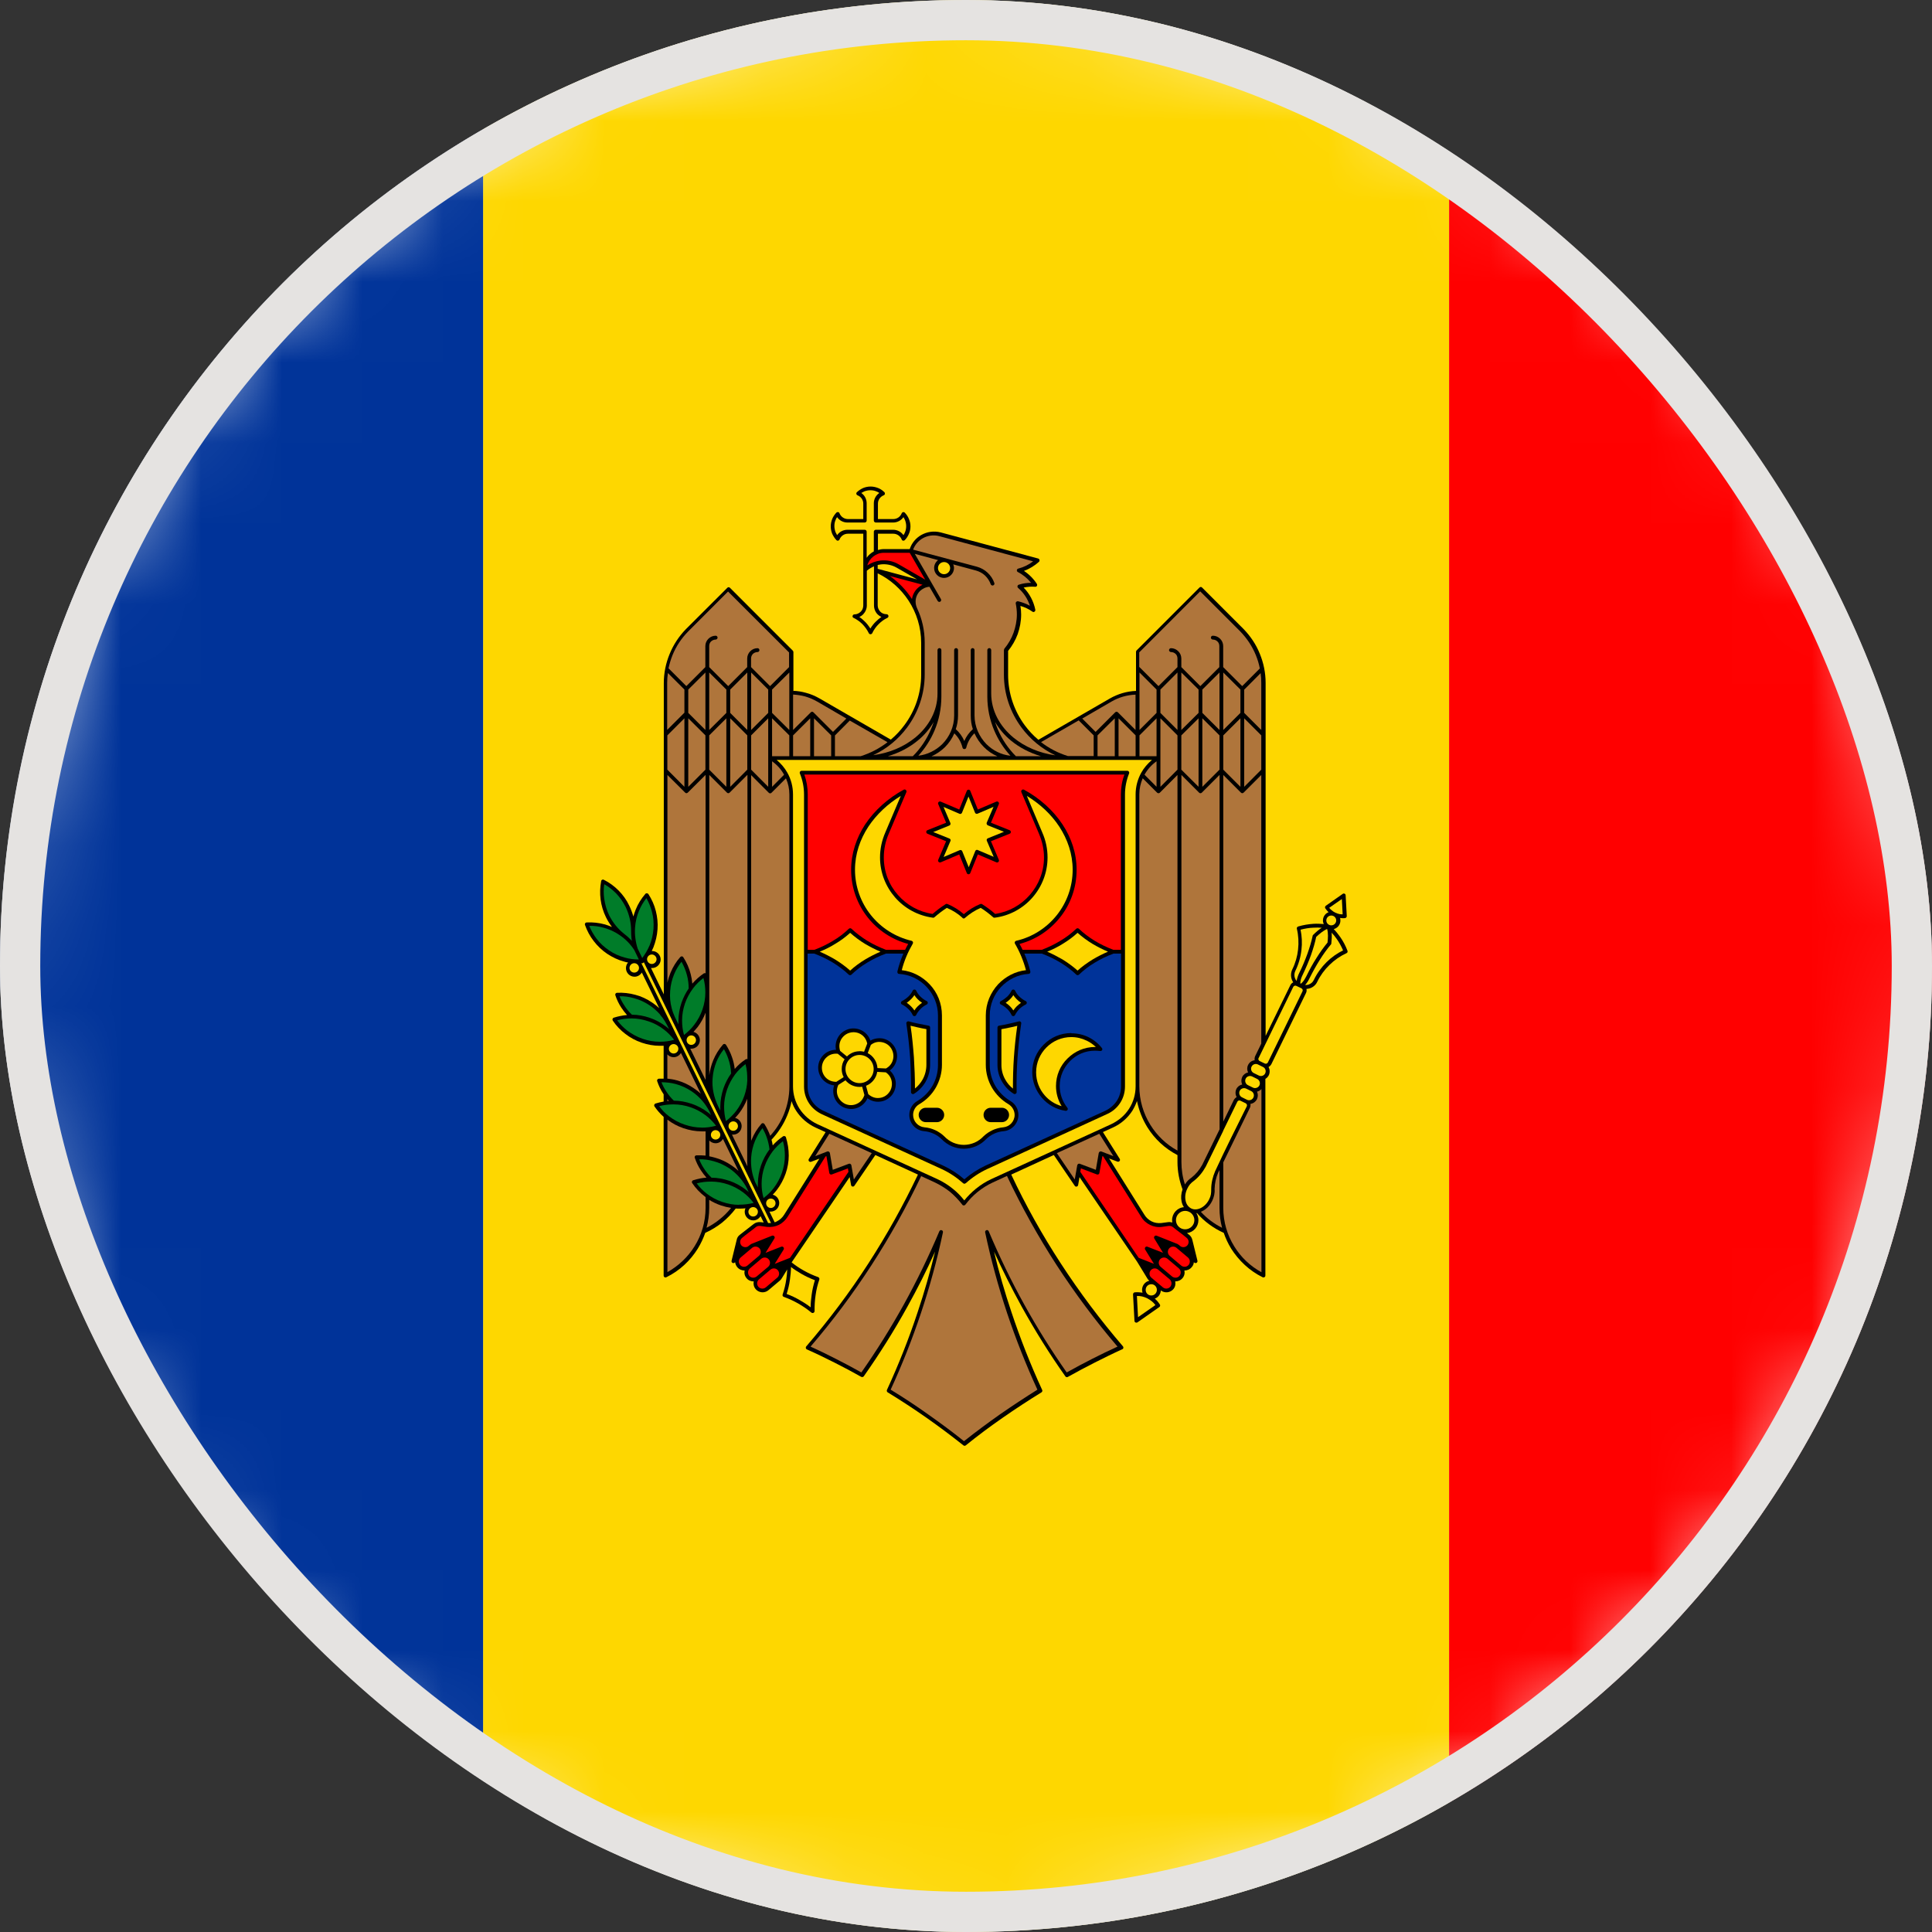 <svg width="24" height="24" viewBox="0 0 24 24" fill="none" xmlns="http://www.w3.org/2000/svg">
<rect x="0" y="0" width="24" height="24" fill="#333333" stroke="none"/>
<g clip-path="url(#clip0_16335_5666)">
<path d="M23.848 13.908C24.902 7.365 20.452 1.206 13.909 0.152C7.365 -0.902 1.207 3.548 0.153 10.091C-0.901 16.634 3.549 22.793 10.092 23.847C16.635 24.901 22.794 20.451 23.848 13.908Z" fill="white"/>
<mask id="mask0_16335_5666" style="mask-type:luminance" maskUnits="userSpaceOnUse" x="-1" y="-1" width="26" height="26">
<path d="M23.848 13.908C24.902 7.365 20.452 1.206 13.909 0.152C7.365 -0.902 1.207 3.548 0.153 10.091C-0.901 16.634 3.549 22.793 10.092 23.847C16.635 24.901 22.794 20.451 23.848 13.908Z" fill="white"/>
</mask>
<g mask="url(#mask0_16335_5666)">
<path d="M18.001 0H6.001V24H18.001V0Z" fill="#FED700"/>
<path d="M30.001 0H18.001V24H30.001V0Z" fill="#FF0000"/>
<path d="M6.001 0H-5.999V24H6.001V0Z" fill="#003399"/>
<path fill-rule="evenodd" clip-rule="evenodd" d="M9.852 8.582C9.907 8.583 9.96 8.592 10.01 8.606C10.069 8.621 10.125 8.645 10.178 8.675L11.066 9.188C11.129 9.135 11.185 9.075 11.234 9.009C11.366 8.833 11.443 8.615 11.443 8.381V7.985C11.443 7.792 11.385 7.612 11.287 7.462C11.192 7.317 11.06 7.198 10.903 7.122V7.52C10.903 7.551 10.916 7.577 10.935 7.598C10.955 7.619 10.983 7.63 11.013 7.63C11.026 7.63 11.037 7.641 11.037 7.654C11.037 7.664 11.03 7.674 11.022 7.676C10.983 7.694 10.948 7.72 10.916 7.752C10.883 7.784 10.855 7.823 10.835 7.866C10.826 7.883 10.801 7.883 10.793 7.866C10.772 7.823 10.744 7.785 10.712 7.752C10.679 7.72 10.643 7.694 10.604 7.676C10.591 7.671 10.587 7.657 10.593 7.646C10.597 7.637 10.605 7.632 10.614 7.632C10.645 7.632 10.671 7.619 10.692 7.599C10.712 7.58 10.724 7.552 10.724 7.521V6.63H10.533C10.487 6.63 10.446 6.658 10.429 6.701C10.422 6.718 10.401 6.722 10.389 6.708C10.368 6.686 10.351 6.659 10.338 6.631C10.327 6.603 10.32 6.572 10.32 6.539C10.32 6.505 10.327 6.476 10.338 6.447C10.35 6.417 10.368 6.391 10.39 6.368C10.403 6.356 10.424 6.36 10.429 6.377C10.446 6.419 10.487 6.448 10.533 6.448H10.724V6.256C10.724 6.21 10.696 6.17 10.653 6.153C10.636 6.146 10.632 6.125 10.646 6.113C10.668 6.092 10.695 6.075 10.723 6.062C10.751 6.051 10.781 6.044 10.815 6.044C10.848 6.044 10.878 6.051 10.907 6.062C10.937 6.073 10.963 6.092 10.986 6.114C10.998 6.127 10.994 6.147 10.977 6.153C10.935 6.17 10.906 6.21 10.906 6.256V6.448H11.097C11.143 6.448 11.184 6.42 11.201 6.377C11.208 6.36 11.229 6.356 11.241 6.37C11.262 6.392 11.28 6.419 11.291 6.447C11.303 6.474 11.31 6.505 11.31 6.539C11.31 6.572 11.304 6.602 11.291 6.631C11.279 6.66 11.262 6.687 11.24 6.709C11.227 6.722 11.206 6.718 11.201 6.701C11.184 6.659 11.143 6.63 11.097 6.63H10.906V6.832C10.93 6.825 10.956 6.821 10.983 6.821H11.301C11.326 6.744 11.378 6.684 11.444 6.646C11.515 6.606 11.6 6.592 11.686 6.614L12.896 6.938C12.914 6.943 12.92 6.966 12.906 6.979C12.851 7.029 12.788 7.067 12.72 7.092C12.784 7.134 12.838 7.189 12.88 7.253C12.89 7.27 12.879 7.291 12.86 7.289C12.812 7.285 12.763 7.289 12.716 7.299C12.79 7.374 12.84 7.471 12.861 7.574C12.865 7.595 12.841 7.611 12.825 7.598C12.78 7.566 12.729 7.542 12.676 7.527C12.682 7.562 12.685 7.598 12.685 7.633C12.685 7.718 12.669 7.801 12.642 7.878C12.614 7.954 12.573 8.024 12.523 8.086V8.382C12.523 8.617 12.601 8.835 12.731 9.011C12.78 9.077 12.836 9.137 12.899 9.19L13.787 8.677C13.887 8.62 13.997 8.587 14.112 8.583V8.097C14.112 8.097 14.114 8.084 14.119 8.08L14.9 7.299C14.91 7.289 14.924 7.289 14.933 7.299L15.449 7.815C15.534 7.903 15.604 8.006 15.65 8.122C15.696 8.234 15.722 8.355 15.722 8.484V12.868L16.029 12.239C16.037 12.222 16.05 12.21 16.065 12.203C16.057 12.19 16.05 12.178 16.046 12.164C16.033 12.126 16.035 12.082 16.053 12.043C16.092 11.964 16.116 11.88 16.125 11.796C16.135 11.709 16.13 11.621 16.11 11.537C16.107 11.525 16.114 11.514 16.127 11.509C16.188 11.491 16.253 11.48 16.318 11.476C16.36 11.473 16.402 11.476 16.444 11.479C16.438 11.465 16.434 11.451 16.434 11.434C16.434 11.388 16.463 11.347 16.504 11.332C16.489 11.317 16.475 11.301 16.463 11.283C16.456 11.272 16.461 11.258 16.471 11.251L16.68 11.104C16.695 11.093 16.716 11.104 16.716 11.122L16.73 11.38C16.73 11.392 16.722 11.403 16.709 11.405C16.689 11.408 16.668 11.406 16.647 11.403C16.649 11.413 16.651 11.424 16.651 11.435C16.651 11.487 16.616 11.529 16.568 11.542C16.598 11.572 16.624 11.605 16.648 11.639C16.686 11.693 16.716 11.75 16.739 11.811C16.743 11.823 16.739 11.836 16.726 11.841C16.648 11.877 16.577 11.926 16.514 11.988C16.454 12.046 16.402 12.117 16.363 12.197C16.345 12.236 16.311 12.264 16.272 12.277C16.258 12.281 16.244 12.284 16.229 12.285C16.233 12.302 16.232 12.32 16.223 12.337L15.793 13.22C15.784 13.235 15.772 13.248 15.758 13.255C15.775 13.284 15.777 13.322 15.762 13.356C15.752 13.375 15.737 13.392 15.719 13.402V15.846C15.719 15.864 15.698 15.875 15.682 15.865C15.523 15.786 15.389 15.661 15.294 15.511C15.256 15.449 15.225 15.383 15.202 15.315C15.075 15.258 14.961 15.175 14.87 15.07C14.868 15.07 14.865 15.07 14.862 15.07C14.877 15.095 14.887 15.125 14.887 15.157C14.887 15.239 14.826 15.308 14.745 15.318L14.774 15.341C14.795 15.358 14.806 15.379 14.812 15.404L14.875 15.661C14.88 15.684 14.854 15.699 14.837 15.685L14.83 15.68C14.829 15.702 14.82 15.724 14.803 15.742C14.78 15.77 14.746 15.783 14.713 15.783C14.72 15.815 14.713 15.851 14.689 15.878C14.665 15.906 14.632 15.918 14.599 15.918C14.606 15.951 14.599 15.987 14.576 16.014C14.536 16.06 14.468 16.067 14.42 16.03C14.418 16.078 14.387 16.117 14.345 16.132C14.37 16.153 14.391 16.178 14.408 16.205C14.415 16.216 14.412 16.23 14.401 16.237L14.131 16.426C14.116 16.437 14.093 16.427 14.093 16.409L14.075 16.079C14.075 16.067 14.084 16.055 14.096 16.054C14.128 16.051 14.161 16.053 14.193 16.058C14.19 16.047 14.187 16.036 14.187 16.023C14.187 15.969 14.225 15.921 14.277 15.91C14.265 15.9 14.255 15.888 14.25 15.877L14.126 15.674L13.41 14.623L13.393 14.721C13.389 14.743 13.36 14.748 13.35 14.729L13.091 14.348L12.562 14.591C12.742 14.974 12.947 15.341 13.177 15.694C13.412 16.055 13.67 16.399 13.95 16.725C13.959 16.736 13.957 16.756 13.941 16.761C13.826 16.813 13.713 16.869 13.6 16.926C13.487 16.983 13.377 17.042 13.266 17.104C13.255 17.111 13.241 17.108 13.234 17.097C13.038 16.82 12.858 16.531 12.692 16.232C12.569 16.008 12.454 15.78 12.348 15.548C12.409 15.804 12.482 16.054 12.565 16.301C12.675 16.631 12.802 16.953 12.946 17.266C12.952 17.277 12.947 17.289 12.938 17.296C12.774 17.397 12.614 17.502 12.457 17.611C12.3 17.72 12.147 17.834 11.997 17.955C11.989 17.962 11.976 17.962 11.968 17.955C11.818 17.836 11.665 17.721 11.508 17.611C11.352 17.502 11.192 17.397 11.027 17.296C11.018 17.291 11.013 17.277 11.018 17.266C11.162 16.953 11.29 16.631 11.399 16.301C11.482 16.055 11.553 15.804 11.616 15.548C11.511 15.782 11.396 16.009 11.272 16.232C11.107 16.531 10.925 16.82 10.73 17.097C10.723 17.106 10.71 17.109 10.699 17.104C10.59 17.042 10.478 16.983 10.365 16.926C10.252 16.869 10.139 16.814 10.024 16.763C10.009 16.757 10.005 16.737 10.016 16.725C10.296 16.399 10.555 16.055 10.788 15.694C11.016 15.341 11.222 14.972 11.403 14.591L10.874 14.348L10.615 14.728C10.604 14.748 10.575 14.742 10.572 14.72L10.555 14.622L9.84 15.673L9.834 15.682C9.881 15.72 9.932 15.754 9.984 15.783C10.041 15.815 10.101 15.843 10.164 15.865C10.176 15.87 10.182 15.884 10.178 15.895C10.157 15.956 10.141 16.02 10.132 16.086C10.122 16.152 10.118 16.219 10.119 16.286C10.119 16.306 10.097 16.318 10.08 16.306C10.028 16.262 9.972 16.225 9.915 16.192C9.858 16.16 9.798 16.132 9.736 16.11C9.724 16.106 9.718 16.093 9.722 16.081C9.743 16.019 9.759 15.955 9.768 15.888C9.774 15.849 9.778 15.809 9.779 15.77L9.715 15.874C9.708 15.886 9.7 15.898 9.689 15.907L9.546 16.027C9.499 16.067 9.427 16.061 9.387 16.014C9.364 15.986 9.356 15.951 9.363 15.918C9.329 15.918 9.296 15.906 9.274 15.878C9.25 15.85 9.243 15.815 9.25 15.783C9.216 15.783 9.183 15.77 9.159 15.742C9.144 15.724 9.135 15.702 9.132 15.68L9.125 15.685C9.109 15.7 9.082 15.684 9.088 15.661L9.151 15.404C9.156 15.378 9.167 15.358 9.188 15.341L9.36 15.207C9.385 15.186 9.418 15.178 9.45 15.182L9.487 15.186L9.448 15.107C9.43 15.137 9.397 15.16 9.357 15.16C9.299 15.16 9.251 15.112 9.251 15.053C9.251 15.038 9.254 15.023 9.261 15.01C9.234 15.013 9.209 15.014 9.183 15.014C9.169 15.014 9.153 15.014 9.139 15.013C9.091 15.077 9.033 15.136 8.97 15.188C8.906 15.238 8.836 15.281 8.761 15.315C8.737 15.383 8.706 15.449 8.668 15.511C8.575 15.661 8.441 15.786 8.28 15.865C8.265 15.875 8.244 15.865 8.244 15.846V13.874C8.2 13.835 8.163 13.792 8.13 13.744C8.121 13.73 8.129 13.712 8.144 13.708C8.177 13.698 8.21 13.69 8.244 13.684V13.593L8.238 13.585C8.207 13.537 8.182 13.486 8.164 13.431C8.158 13.416 8.17 13.4 8.185 13.4C8.205 13.4 8.224 13.4 8.244 13.4V12.991C8.227 12.991 8.212 12.991 8.195 12.991C8.119 12.991 8.044 12.977 7.97 12.952C7.896 12.927 7.827 12.889 7.769 12.844C7.707 12.797 7.654 12.741 7.612 12.678C7.604 12.665 7.609 12.647 7.625 12.642C7.678 12.625 7.734 12.614 7.789 12.609C7.763 12.58 7.739 12.549 7.718 12.517C7.687 12.47 7.662 12.418 7.644 12.363C7.639 12.348 7.65 12.333 7.665 12.333C7.741 12.329 7.817 12.337 7.893 12.358C7.966 12.377 8.035 12.409 8.101 12.454C8.133 12.475 8.163 12.499 8.189 12.524L7.973 12.081C7.954 12.112 7.921 12.133 7.882 12.133C7.823 12.133 7.776 12.085 7.776 12.027C7.776 12 7.785 11.975 7.802 11.957C7.785 11.954 7.767 11.95 7.75 11.944C7.678 11.925 7.608 11.892 7.542 11.848C7.476 11.803 7.421 11.75 7.376 11.691C7.328 11.63 7.292 11.561 7.267 11.49C7.261 11.475 7.272 11.459 7.288 11.459C7.363 11.455 7.44 11.463 7.516 11.484C7.545 11.493 7.573 11.503 7.602 11.515C7.574 11.477 7.548 11.437 7.527 11.393C7.492 11.322 7.471 11.248 7.461 11.174C7.451 11.097 7.454 11.02 7.468 10.945C7.471 10.928 7.489 10.921 7.503 10.93C7.57 10.964 7.632 11.009 7.686 11.064C7.738 11.117 7.784 11.18 7.817 11.251C7.838 11.294 7.855 11.34 7.868 11.385C7.876 11.356 7.886 11.326 7.897 11.299C7.926 11.227 7.967 11.162 8.017 11.104C8.027 11.092 8.047 11.095 8.055 11.107C8.096 11.171 8.128 11.241 8.147 11.317C8.165 11.389 8.174 11.466 8.168 11.544C8.163 11.623 8.144 11.698 8.117 11.768C8.11 11.783 8.103 11.8 8.096 11.814H8.101C8.16 11.814 8.207 11.862 8.207 11.919C8.207 11.976 8.16 12.025 8.101 12.025C8.097 12.025 8.091 12.025 8.087 12.025L8.246 12.352V8.487C8.246 8.358 8.272 8.237 8.318 8.125C8.365 8.009 8.434 7.905 8.519 7.817L9.035 7.302C9.044 7.292 9.058 7.292 9.068 7.302L9.849 8.083C9.849 8.083 9.856 8.093 9.856 8.1V8.586L9.852 8.582ZM14.627 14.349C14.472 14.268 14.342 14.148 14.251 14C14.191 13.902 14.148 13.793 14.124 13.677C14.109 13.72 14.089 13.761 14.066 13.799C14.008 13.888 13.926 13.961 13.824 14.007L13.701 14.063L13.909 14.395C13.922 14.415 13.902 14.437 13.881 14.43L13.778 14.391L14.215 15.088C14.237 15.126 14.27 15.154 14.305 15.172C14.342 15.191 14.384 15.197 14.426 15.193L14.51 15.182C14.528 15.179 14.546 15.182 14.563 15.186C14.562 15.177 14.56 15.167 14.56 15.157C14.56 15.073 14.624 15.003 14.707 14.996C14.693 14.975 14.683 14.951 14.678 14.925C14.668 14.879 14.672 14.826 14.69 14.775C14.65 14.668 14.627 14.552 14.627 14.436V14.349ZM9.834 13.677C9.821 13.74 9.803 13.8 9.779 13.857C9.733 13.969 9.666 14.071 9.584 14.158C9.591 14.18 9.595 14.204 9.599 14.228C9.637 14.186 9.68 14.148 9.726 14.117C9.739 14.107 9.759 14.113 9.763 14.128C9.786 14.201 9.798 14.277 9.798 14.355C9.798 14.43 9.785 14.506 9.759 14.58C9.733 14.654 9.696 14.722 9.651 14.781C9.636 14.802 9.617 14.822 9.599 14.841C9.645 14.852 9.68 14.894 9.68 14.944C9.68 15.003 9.633 15.051 9.574 15.051C9.568 15.051 9.564 15.051 9.559 15.051L9.623 15.184C9.633 15.181 9.643 15.177 9.651 15.172C9.687 15.154 9.719 15.126 9.742 15.088L10.179 14.393L10.076 14.432C10.055 14.44 10.035 14.416 10.048 14.397L10.256 14.064L10.133 14.008C10.032 13.961 9.949 13.889 9.891 13.8C9.866 13.762 9.847 13.722 9.833 13.678L9.834 13.677ZM10.903 7.018V7.066L11.392 7.197L11.139 7.052C11.078 7.017 11.009 7.004 10.944 7.011C10.93 7.013 10.916 7.015 10.903 7.018Z" fill="black"/>
<path fill-rule="evenodd" clip-rule="evenodd" d="M11.494 7.202L11.301 6.867H10.979C10.883 6.867 10.8 6.933 10.774 7.024C10.823 6.991 10.879 6.97 10.938 6.963C11.013 6.955 11.093 6.969 11.163 7.01L11.494 7.201V7.202Z" fill="#FF0000"/>
<path fill-rule="evenodd" clip-rule="evenodd" d="M11.837 14.768C11.89 14.81 11.937 14.859 11.979 14.912C12.021 14.859 12.069 14.812 12.122 14.768C12.182 14.719 12.247 14.678 12.319 14.645L13.804 13.965C13.896 13.921 13.973 13.856 14.026 13.773C14.078 13.692 14.107 13.597 14.107 13.495V9.869C14.107 9.771 14.133 9.679 14.177 9.599C14.211 9.538 14.257 9.485 14.31 9.44H9.648C9.701 9.485 9.747 9.538 9.781 9.599C9.826 9.679 9.851 9.771 9.851 9.869V13.495C9.851 13.597 9.88 13.692 9.932 13.773C9.985 13.854 10.06 13.921 10.154 13.965L11.639 14.645C11.711 14.678 11.777 14.719 11.837 14.768ZM11.996 14.698C11.988 14.707 11.973 14.707 11.964 14.698C11.884 14.627 11.795 14.567 11.697 14.522L10.211 13.842C10.143 13.81 10.085 13.761 10.048 13.702C10.009 13.642 9.988 13.572 9.988 13.497V9.87C9.988 9.781 9.971 9.693 9.937 9.61C9.929 9.595 9.94 9.575 9.958 9.575H14.004C14.021 9.575 14.032 9.592 14.026 9.608C13.993 9.69 13.975 9.779 13.975 9.869V13.495C13.975 13.571 13.954 13.641 13.915 13.701C13.876 13.761 13.82 13.81 13.751 13.84L12.266 14.521C12.168 14.566 12.078 14.626 11.999 14.697L11.996 14.698Z" fill="#FED700"/>
<path fill-rule="evenodd" clip-rule="evenodd" d="M14.302 15.953C14.341 15.953 14.371 15.984 14.371 16.023C14.371 16.062 14.341 16.093 14.302 16.093C14.262 16.093 14.232 16.062 14.232 16.023C14.232 15.984 14.262 15.953 14.302 15.953Z" fill="#FED700"/>
<path fill-rule="evenodd" clip-rule="evenodd" d="M14.303 15.872C14.275 15.849 14.272 15.808 14.295 15.78C14.318 15.752 14.359 15.749 14.387 15.772L14.53 15.892C14.557 15.916 14.56 15.956 14.538 15.984C14.514 16.012 14.474 16.015 14.446 15.992L14.303 15.872Z" fill="#FF0000"/>
<path fill-rule="evenodd" clip-rule="evenodd" d="M14.418 15.737C14.39 15.713 14.387 15.673 14.409 15.645C14.433 15.617 14.473 15.614 14.502 15.636L14.644 15.756C14.672 15.78 14.675 15.821 14.652 15.849C14.629 15.877 14.588 15.879 14.56 15.857L14.418 15.737Z" fill="#FF0000"/>
<path fill-rule="evenodd" clip-rule="evenodd" d="M14.531 15.601C14.503 15.578 14.5 15.537 14.523 15.509C14.546 15.481 14.587 15.478 14.615 15.501L14.757 15.621C14.785 15.645 14.788 15.685 14.766 15.713C14.742 15.741 14.701 15.744 14.673 15.721L14.531 15.601Z" fill="#FF0000"/>
<path fill-rule="evenodd" clip-rule="evenodd" d="M14.511 15.456L14.415 15.418L14.469 15.506C14.473 15.496 14.479 15.487 14.486 15.478C14.493 15.47 14.502 15.461 14.511 15.456Z" fill="black"/>
<path fill-rule="evenodd" clip-rule="evenodd" d="M14.284 15.728L14.187 15.691L14.242 15.779C14.246 15.769 14.251 15.759 14.258 15.751C14.265 15.742 14.274 15.734 14.284 15.728Z" fill="black"/>
<path fill-rule="evenodd" clip-rule="evenodd" d="M14.398 15.593L14.302 15.555L14.356 15.643C14.36 15.633 14.366 15.624 14.373 15.615C14.38 15.607 14.388 15.598 14.398 15.593Z" fill="black"/>
<path fill-rule="evenodd" clip-rule="evenodd" d="M14.668 15.484C14.694 15.499 14.729 15.494 14.75 15.47C14.773 15.442 14.77 15.401 14.742 15.378C14.689 15.332 14.624 15.288 14.57 15.243C14.555 15.231 14.536 15.227 14.517 15.229L14.433 15.241C14.381 15.248 14.33 15.238 14.285 15.216C14.24 15.193 14.202 15.16 14.175 15.114L13.705 14.366L13.694 14.362L13.657 14.571C13.655 14.588 13.639 14.594 13.625 14.589L13.427 14.514L13.42 14.557L14.145 15.625L14.335 15.7L14.225 15.522C14.214 15.502 14.233 15.478 14.254 15.487L14.448 15.563L14.339 15.385C14.327 15.365 14.349 15.341 14.37 15.351L14.609 15.446C14.623 15.45 14.636 15.457 14.647 15.467L14.669 15.485L14.668 15.484Z" fill="#FF0000"/>
<path fill-rule="evenodd" clip-rule="evenodd" d="M14.785 15.501C14.77 15.519 14.75 15.53 14.729 15.536L14.81 15.604L14.785 15.501Z" fill="black"/>
<path fill-rule="evenodd" clip-rule="evenodd" d="M14.135 16.364L14.353 16.212C14.327 16.176 14.29 16.148 14.251 16.128C14.211 16.108 14.168 16.097 14.123 16.099L14.137 16.364H14.135Z" fill="#FED700"/>
<path fill-rule="evenodd" clip-rule="evenodd" d="M9.655 15.872C9.683 15.849 9.686 15.808 9.663 15.78C9.64 15.752 9.599 15.749 9.571 15.772L9.429 15.892C9.401 15.916 9.398 15.956 9.42 15.984C9.444 16.012 9.485 16.015 9.513 15.992L9.655 15.872Z" fill="#FF0000"/>
<path fill-rule="evenodd" clip-rule="evenodd" d="M9.542 15.737C9.57 15.713 9.573 15.673 9.55 15.645C9.527 15.617 9.486 15.614 9.458 15.636L9.316 15.756C9.288 15.78 9.285 15.821 9.307 15.849C9.331 15.877 9.371 15.879 9.399 15.857L9.542 15.737Z" fill="#FF0000"/>
<path fill-rule="evenodd" clip-rule="evenodd" d="M9.427 15.601C9.455 15.578 9.458 15.537 9.436 15.509C9.412 15.481 9.371 15.478 9.343 15.501L9.201 15.621C9.173 15.645 9.17 15.685 9.193 15.713C9.216 15.741 9.257 15.744 9.285 15.721L9.427 15.601Z" fill="#FF0000"/>
<path fill-rule="evenodd" clip-rule="evenodd" d="M9.447 15.456L9.543 15.418L9.489 15.506C9.485 15.496 9.479 15.487 9.472 15.478C9.465 15.47 9.457 15.461 9.447 15.456Z" fill="black"/>
<path fill-rule="evenodd" clip-rule="evenodd" d="M9.675 15.728L9.771 15.691L9.717 15.779C9.712 15.769 9.707 15.759 9.7 15.751C9.693 15.742 9.684 15.734 9.675 15.728Z" fill="black"/>
<path fill-rule="evenodd" clip-rule="evenodd" d="M9.561 15.593L9.658 15.555L9.603 15.643C9.599 15.633 9.594 15.624 9.587 15.615C9.58 15.607 9.571 15.598 9.561 15.593Z" fill="black"/>
<path fill-rule="evenodd" clip-rule="evenodd" d="M9.292 15.484C9.265 15.499 9.23 15.494 9.209 15.47C9.187 15.442 9.19 15.401 9.218 15.378C9.271 15.332 9.335 15.288 9.39 15.243C9.405 15.231 9.423 15.227 9.443 15.229L9.527 15.241C9.578 15.246 9.63 15.238 9.675 15.216C9.719 15.193 9.757 15.16 9.785 15.114L10.255 14.366L10.266 14.362L10.302 14.571C10.305 14.588 10.32 14.594 10.334 14.589L10.533 14.514L10.54 14.557L9.814 15.625L9.624 15.7L9.735 15.522C9.746 15.502 9.726 15.478 9.705 15.487L9.51 15.563L9.62 15.385C9.633 15.365 9.61 15.341 9.589 15.351L9.35 15.446C9.336 15.45 9.324 15.457 9.313 15.467L9.29 15.485L9.292 15.484Z" fill="#FF0000"/>
<path fill-rule="evenodd" clip-rule="evenodd" d="M9.174 15.501C9.19 15.519 9.209 15.53 9.23 15.536L9.149 15.604L9.174 15.501Z" fill="black"/>
<path fill-rule="evenodd" clip-rule="evenodd" d="M9.826 15.737C9.826 15.79 9.82 15.843 9.813 15.895C9.805 15.955 9.791 16.015 9.772 16.074C9.83 16.095 9.884 16.121 9.937 16.152C9.983 16.178 10.027 16.206 10.07 16.24C10.07 16.187 10.076 16.134 10.083 16.082C10.091 16.022 10.105 15.962 10.123 15.903C10.066 15.882 10.011 15.856 9.957 15.825C9.911 15.798 9.866 15.77 9.824 15.738L9.826 15.737Z" fill="#FED700"/>
<path fill-rule="evenodd" clip-rule="evenodd" d="M14.722 15.042C14.785 15.042 14.837 15.094 14.837 15.157C14.837 15.22 14.785 15.271 14.722 15.271C14.659 15.271 14.608 15.22 14.608 15.157C14.608 15.094 14.659 15.042 14.722 15.042Z" fill="#FED700"/>
<path fill-rule="evenodd" clip-rule="evenodd" d="M15.428 13.631C15.399 13.617 15.386 13.581 15.4 13.551C15.414 13.522 15.45 13.509 15.48 13.523L15.543 13.554C15.572 13.568 15.585 13.604 15.57 13.634C15.557 13.663 15.52 13.676 15.491 13.662L15.428 13.631Z" fill="#FED700"/>
<path fill-rule="evenodd" clip-rule="evenodd" d="M15.502 13.48C15.473 13.466 15.46 13.43 15.474 13.4C15.488 13.371 15.524 13.358 15.554 13.372L15.617 13.403C15.646 13.417 15.659 13.453 15.645 13.483C15.631 13.512 15.594 13.525 15.565 13.511L15.502 13.48Z" fill="#FED700"/>
<path fill-rule="evenodd" clip-rule="evenodd" d="M15.575 13.33C15.545 13.316 15.533 13.28 15.547 13.251C15.561 13.221 15.597 13.209 15.626 13.223L15.689 13.254C15.719 13.268 15.731 13.304 15.717 13.333C15.703 13.363 15.667 13.375 15.638 13.361L15.575 13.33Z" fill="#FED700"/>
<path fill-rule="evenodd" clip-rule="evenodd" d="M16.538 11.373C16.571 11.373 16.599 11.4 16.599 11.434C16.599 11.468 16.571 11.495 16.538 11.495C16.504 11.495 16.476 11.468 16.476 11.434C16.476 11.4 16.504 11.373 16.538 11.373Z" fill="#FED700"/>
<path fill-rule="evenodd" clip-rule="evenodd" d="M16.679 11.358L16.669 11.168L16.512 11.277C16.519 11.287 16.528 11.296 16.538 11.304C16.567 11.331 16.606 11.349 16.644 11.356C16.656 11.358 16.668 11.358 16.679 11.358Z" fill="#FED700"/>
<path fill-rule="evenodd" clip-rule="evenodd" d="M16.155 12.191L16.152 12.215L16.162 12.219L16.178 12.203C16.197 12.183 16.216 12.152 16.227 12.129C16.268 12.045 16.311 11.966 16.356 11.897C16.401 11.825 16.447 11.762 16.491 11.709C16.497 11.656 16.501 11.592 16.486 11.54C16.437 11.561 16.388 11.603 16.35 11.639C16.336 11.708 16.314 11.783 16.286 11.863C16.258 11.941 16.223 12.024 16.183 12.108C16.17 12.134 16.159 12.162 16.155 12.191Z" fill="#FED700"/>
<path fill-rule="evenodd" clip-rule="evenodd" d="M16.542 11.584C16.546 11.63 16.543 11.677 16.538 11.722C16.538 11.727 16.535 11.732 16.532 11.734C16.487 11.787 16.441 11.85 16.396 11.922C16.353 11.99 16.31 12.067 16.269 12.149C16.253 12.182 16.237 12.21 16.212 12.236C16.227 12.236 16.243 12.236 16.257 12.23C16.283 12.221 16.307 12.203 16.32 12.175C16.361 12.089 16.416 12.015 16.479 11.952C16.54 11.892 16.609 11.843 16.684 11.806C16.663 11.757 16.637 11.709 16.606 11.665C16.587 11.637 16.564 11.609 16.54 11.584H16.542Z" fill="#FED700"/>
<path fill-rule="evenodd" clip-rule="evenodd" d="M16.107 12.186C16.113 12.152 16.124 12.119 16.139 12.088C16.18 12.006 16.213 11.925 16.241 11.849C16.269 11.77 16.292 11.694 16.306 11.626C16.306 11.621 16.308 11.617 16.313 11.613C16.345 11.581 16.381 11.549 16.419 11.525C16.384 11.522 16.349 11.522 16.315 11.524C16.262 11.526 16.208 11.535 16.156 11.549C16.173 11.631 16.177 11.716 16.167 11.8C16.157 11.89 16.132 11.978 16.09 12.063C16.078 12.089 16.076 12.12 16.085 12.147C16.09 12.161 16.097 12.175 16.107 12.186Z" fill="#FED700"/>
<path d="M15.635 13.144L16.065 12.26C16.072 12.246 16.089 12.239 16.104 12.247L16.167 12.277C16.181 12.284 16.187 12.301 16.18 12.315L15.75 13.198C15.743 13.212 15.726 13.219 15.711 13.211L15.648 13.181C15.634 13.174 15.627 13.157 15.635 13.142L15.635 13.144Z" fill="#FED700"/>
<path fill-rule="evenodd" clip-rule="evenodd" d="M15.439 13.688L15.408 13.673C15.395 13.666 15.376 13.673 15.371 13.685L15.196 14.044C15.196 14.044 15.196 14.047 15.195 14.049L14.978 14.493C14.94 14.562 14.891 14.622 14.831 14.669C14.793 14.696 14.768 14.724 14.749 14.766C14.724 14.816 14.718 14.869 14.728 14.915C14.736 14.959 14.761 14.993 14.798 15.012C14.834 15.03 14.877 15.026 14.916 15.007C14.959 14.986 14.996 14.949 15.021 14.898C15.044 14.852 15.046 14.822 15.046 14.773C15.046 14.696 15.065 14.619 15.095 14.549C15.218 14.282 15.357 14.007 15.488 13.743C15.495 13.729 15.488 13.712 15.474 13.705L15.443 13.69L15.439 13.688Z" fill="#FED700"/>
<path fill-rule="evenodd" clip-rule="evenodd" d="M11.329 7.442C11.336 7.391 11.36 7.345 11.395 7.31C11.415 7.291 11.435 7.275 11.461 7.264L11.053 7.155C11.16 7.23 11.254 7.326 11.325 7.436L11.329 7.442Z" fill="#FF0000"/>
<path fill-rule="evenodd" clip-rule="evenodd" d="M11.727 6.982C11.769 6.982 11.803 7.015 11.803 7.057C11.803 7.099 11.769 7.133 11.727 7.133C11.686 7.133 11.652 7.099 11.652 7.057C11.652 7.015 11.686 6.982 11.727 6.982Z" fill="#FED700"/>
<path fill-rule="evenodd" clip-rule="evenodd" d="M10.768 7.089V7.521C10.768 7.564 10.749 7.604 10.721 7.633C10.709 7.645 10.692 7.657 10.675 7.665C10.699 7.68 10.721 7.699 10.742 7.72C10.769 7.746 10.791 7.775 10.812 7.808C10.832 7.775 10.855 7.745 10.882 7.72C10.903 7.699 10.925 7.68 10.949 7.665C10.932 7.657 10.917 7.645 10.903 7.633C10.875 7.605 10.857 7.564 10.857 7.521V7.035C10.825 7.049 10.795 7.067 10.769 7.089H10.768Z" fill="#FED700"/>
<path fill-rule="evenodd" clip-rule="evenodd" d="M10.855 6.852V6.604C10.855 6.592 10.867 6.581 10.879 6.581H11.095C11.146 6.581 11.194 6.606 11.223 6.648C11.231 6.636 11.238 6.624 11.243 6.61C11.252 6.588 11.257 6.562 11.257 6.536C11.257 6.509 11.251 6.484 11.243 6.462C11.237 6.449 11.23 6.435 11.223 6.424C11.194 6.466 11.146 6.491 11.095 6.491H10.879C10.867 6.491 10.855 6.48 10.855 6.467V6.252C10.855 6.2 10.881 6.153 10.923 6.124C10.911 6.115 10.899 6.108 10.885 6.104C10.863 6.094 10.837 6.09 10.811 6.09C10.784 6.09 10.759 6.096 10.737 6.104C10.724 6.11 10.712 6.117 10.699 6.124C10.741 6.153 10.766 6.2 10.766 6.252V6.467C10.766 6.48 10.755 6.491 10.742 6.491H10.527C10.475 6.491 10.428 6.466 10.399 6.424C10.39 6.435 10.383 6.448 10.379 6.462C10.369 6.484 10.365 6.509 10.365 6.536C10.365 6.562 10.371 6.588 10.379 6.61C10.385 6.623 10.392 6.635 10.399 6.648C10.428 6.606 10.475 6.581 10.527 6.581H10.742C10.755 6.581 10.766 6.592 10.766 6.604V6.929C10.788 6.896 10.819 6.87 10.854 6.85L10.855 6.852Z" fill="#FED700"/>
<path fill-rule="evenodd" clip-rule="evenodd" d="M13.498 12.927C13.441 12.899 13.377 12.883 13.308 12.883C13.188 12.883 13.078 12.932 12.999 13.012C12.92 13.091 12.871 13.2 12.871 13.321C12.871 13.43 12.911 13.53 12.977 13.606C13.031 13.669 13.104 13.717 13.188 13.741C13.142 13.666 13.118 13.579 13.118 13.491C13.118 13.357 13.172 13.235 13.261 13.149C13.349 13.061 13.469 13.006 13.603 13.006H13.613C13.579 12.974 13.541 12.947 13.499 12.927H13.498Z" fill="#FED700"/>
<path fill-rule="evenodd" clip-rule="evenodd" d="M11.366 13.522C11.405 13.491 11.437 13.453 11.461 13.41C11.491 13.356 11.508 13.293 11.508 13.228V12.784C11.472 12.778 11.437 12.771 11.402 12.763C11.371 12.756 11.342 12.749 11.311 12.742C11.331 12.873 11.343 13.005 11.353 13.136C11.361 13.263 11.366 13.392 11.366 13.522Z" fill="#FED700"/>
<path fill-rule="evenodd" clip-rule="evenodd" d="M12.488 13.411C12.511 13.453 12.544 13.492 12.583 13.523C12.583 13.393 12.586 13.265 12.595 13.137C12.604 13.006 12.618 12.875 12.637 12.743C12.607 12.75 12.577 12.759 12.546 12.764C12.511 12.771 12.477 12.778 12.44 12.785V13.23C12.44 13.294 12.457 13.357 12.488 13.411Z" fill="#FED700"/>
<path fill-rule="evenodd" clip-rule="evenodd" d="M11.399 12.412C11.384 12.397 11.37 12.38 11.359 12.362C11.347 12.38 11.333 12.397 11.318 12.412C11.301 12.429 11.283 12.443 11.264 12.457C11.283 12.47 11.301 12.485 11.318 12.502C11.333 12.517 11.347 12.534 11.359 12.552C11.37 12.534 11.384 12.517 11.399 12.502C11.416 12.485 11.434 12.471 11.454 12.457C11.434 12.444 11.416 12.429 11.399 12.412Z" fill="#FED700"/>
<path fill-rule="evenodd" clip-rule="evenodd" d="M11.793 10.255L11.593 10.336L11.795 10.417C11.807 10.422 11.813 10.436 11.807 10.447L11.722 10.646L11.922 10.561C11.934 10.556 11.947 10.561 11.953 10.573L12.034 10.773L12.115 10.572C12.12 10.559 12.134 10.554 12.145 10.559L12.344 10.644L12.259 10.445C12.253 10.432 12.259 10.419 12.271 10.414L12.471 10.333L12.27 10.252C12.259 10.246 12.253 10.232 12.257 10.221L12.342 10.023L12.143 10.108C12.13 10.112 12.117 10.108 12.112 10.095L12.031 9.895L11.95 10.097C11.944 10.109 11.93 10.115 11.919 10.109L11.721 10.024L11.806 10.224C11.81 10.236 11.806 10.25 11.793 10.255Z" fill="#FED700"/>
<path fill-rule="evenodd" clip-rule="evenodd" d="M11.958 11.403C11.901 11.35 11.834 11.308 11.762 11.278C11.708 11.312 11.656 11.353 11.607 11.395C11.602 11.399 11.596 11.402 11.589 11.4C11.402 11.375 11.237 11.283 11.12 11.149C11.004 11.016 10.932 10.842 10.932 10.652C10.932 10.544 10.955 10.439 10.998 10.34L11.19 9.887C11.029 9.985 10.889 10.116 10.787 10.269C10.684 10.427 10.621 10.608 10.621 10.804C10.621 11.016 10.695 11.213 10.818 11.367C10.944 11.525 11.12 11.639 11.324 11.687C11.339 11.691 11.347 11.708 11.339 11.722C11.279 11.825 11.231 11.937 11.202 12.052C11.338 12.067 11.459 12.133 11.549 12.228C11.644 12.328 11.701 12.464 11.701 12.614V13.228C11.701 13.33 11.673 13.425 11.626 13.509C11.577 13.595 11.505 13.667 11.419 13.717C11.371 13.745 11.343 13.796 11.343 13.85C11.343 13.93 11.405 13.997 11.484 14.004C11.577 14.012 11.663 14.052 11.73 14.116C11.761 14.149 11.8 14.177 11.842 14.195C11.883 14.212 11.927 14.222 11.973 14.222C12.02 14.222 12.064 14.212 12.105 14.195C12.147 14.177 12.186 14.149 12.217 14.116C12.284 14.052 12.37 14.012 12.463 14.004C12.542 13.997 12.604 13.93 12.604 13.85C12.604 13.796 12.574 13.745 12.528 13.717C12.443 13.667 12.372 13.596 12.321 13.509C12.274 13.427 12.246 13.33 12.246 13.228V12.614C12.246 12.465 12.305 12.33 12.398 12.228C12.488 12.133 12.609 12.067 12.745 12.052C12.714 11.936 12.668 11.824 12.608 11.722C12.6 11.708 12.608 11.691 12.623 11.687C12.826 11.641 13.003 11.525 13.129 11.367C13.252 11.212 13.325 11.016 13.325 10.804C13.325 10.608 13.262 10.427 13.159 10.269C13.058 10.115 12.917 9.985 12.756 9.887L12.947 10.34C12.991 10.439 13.013 10.544 13.013 10.652C13.013 10.842 12.942 11.016 12.826 11.149C12.709 11.283 12.542 11.377 12.356 11.4C12.349 11.4 12.342 11.4 12.338 11.395C12.289 11.352 12.238 11.312 12.183 11.278C12.112 11.308 12.045 11.352 11.987 11.403C11.979 11.412 11.965 11.412 11.955 11.403H11.958Z" fill="#FED700"/>
<path fill-rule="evenodd" clip-rule="evenodd" d="M12.629 12.412C12.614 12.397 12.6 12.38 12.588 12.362C12.577 12.38 12.563 12.397 12.548 12.412C12.531 12.429 12.513 12.443 12.493 12.457C12.513 12.47 12.531 12.485 12.548 12.502C12.563 12.517 12.577 12.534 12.588 12.552C12.6 12.534 12.614 12.517 12.629 12.502C12.646 12.485 12.664 12.471 12.683 12.457C12.664 12.444 12.646 12.429 12.629 12.412Z" fill="#FED700"/>
<path fill-rule="evenodd" clip-rule="evenodd" d="M13.198 11.727C13.139 11.764 13.076 11.795 13.009 11.822C13.075 11.851 13.137 11.883 13.198 11.918C13.266 11.96 13.33 12.007 13.386 12.057C13.442 12.006 13.507 11.96 13.575 11.918C13.634 11.883 13.697 11.851 13.764 11.822C13.698 11.795 13.635 11.762 13.575 11.727C13.507 11.686 13.442 11.638 13.386 11.588C13.33 11.639 13.266 11.686 13.198 11.727Z" fill="#FED700"/>
<path fill-rule="evenodd" clip-rule="evenodd" d="M13.924 11.799V9.869C13.924 9.785 13.938 9.701 13.968 9.622H9.992C10.02 9.701 10.034 9.784 10.034 9.869V11.799H10.116C10.2 11.768 10.277 11.73 10.348 11.687C10.421 11.644 10.487 11.593 10.545 11.537C10.554 11.529 10.569 11.529 10.577 11.537C10.636 11.592 10.702 11.642 10.774 11.687C10.846 11.73 10.924 11.768 11.006 11.799H11.244C11.255 11.774 11.268 11.75 11.282 11.726C11.081 11.673 10.906 11.556 10.78 11.398C10.65 11.234 10.573 11.029 10.573 10.805C10.573 10.6 10.639 10.408 10.746 10.243C10.864 10.065 11.033 9.915 11.226 9.81C11.245 9.799 11.268 9.82 11.259 9.841L11.04 10.358C10.999 10.452 10.979 10.55 10.979 10.652C10.979 10.83 11.044 10.994 11.155 11.118C11.264 11.243 11.415 11.328 11.585 11.353C11.637 11.308 11.69 11.268 11.747 11.232C11.754 11.227 11.762 11.227 11.77 11.23C11.844 11.261 11.912 11.303 11.973 11.356C12.035 11.303 12.102 11.261 12.178 11.23C12.184 11.227 12.193 11.227 12.2 11.232C12.257 11.268 12.312 11.308 12.362 11.353C12.533 11.328 12.683 11.243 12.792 11.118C12.901 10.994 12.969 10.83 12.969 10.652C12.969 10.551 12.947 10.452 12.907 10.358L12.688 9.841C12.679 9.82 12.7 9.8 12.721 9.81C12.914 9.915 13.083 10.065 13.2 10.243C13.309 10.408 13.374 10.6 13.374 10.805C13.374 11.029 13.297 11.236 13.167 11.398C13.041 11.556 12.867 11.673 12.665 11.726C12.679 11.75 12.692 11.775 12.703 11.799H12.941C13.024 11.768 13.101 11.73 13.172 11.687C13.245 11.644 13.311 11.593 13.37 11.537C13.379 11.529 13.393 11.529 13.402 11.537C13.459 11.592 13.526 11.642 13.599 11.687C13.67 11.73 13.748 11.768 13.831 11.799H13.924ZM11.521 10.313L11.753 10.22L11.655 9.989C11.646 9.97 11.666 9.95 11.686 9.958L11.916 10.056L12.01 9.824C12.018 9.805 12.046 9.805 12.053 9.824L12.147 10.056L12.377 9.958C12.397 9.95 12.416 9.97 12.408 9.989L12.31 10.22L12.542 10.313C12.562 10.322 12.562 10.35 12.542 10.357L12.31 10.45L12.408 10.681C12.416 10.7 12.397 10.72 12.377 10.712L12.147 10.614L12.053 10.846C12.045 10.865 12.017 10.865 12.01 10.846L11.916 10.614L11.686 10.712C11.666 10.72 11.646 10.7 11.655 10.681L11.753 10.45L11.521 10.357C11.501 10.348 11.501 10.32 11.521 10.313Z" fill="#FF0000"/>
<path fill-rule="evenodd" clip-rule="evenodd" d="M11.979 14.65C12.059 14.581 12.148 14.524 12.243 14.479L13.729 13.799C13.789 13.771 13.839 13.727 13.873 13.676C13.906 13.624 13.926 13.562 13.926 13.495V11.846H13.832C13.748 11.877 13.671 11.915 13.6 11.958C13.527 12.001 13.462 12.052 13.403 12.108C13.393 12.116 13.379 12.116 13.371 12.108C13.314 12.053 13.247 12.003 13.174 11.958C13.103 11.915 13.024 11.877 12.942 11.846H12.725C12.756 11.918 12.781 11.99 12.799 12.067C12.802 12.082 12.795 12.097 12.778 12.098C12.643 12.106 12.523 12.168 12.435 12.261C12.348 12.354 12.295 12.478 12.295 12.615V13.23C12.295 13.323 12.32 13.412 12.363 13.487C12.408 13.565 12.474 13.631 12.552 13.677C12.614 13.713 12.651 13.779 12.651 13.85C12.651 13.955 12.57 14.043 12.467 14.052C12.386 14.059 12.309 14.093 12.25 14.151C12.215 14.188 12.172 14.218 12.124 14.239C12.078 14.258 12.028 14.27 11.973 14.27C11.919 14.27 11.87 14.258 11.823 14.239C11.775 14.218 11.732 14.187 11.697 14.151C11.638 14.093 11.561 14.059 11.48 14.052C11.375 14.043 11.296 13.955 11.296 13.85C11.296 13.779 11.333 13.713 11.395 13.677C11.473 13.631 11.539 13.565 11.584 13.487C11.627 13.412 11.652 13.323 11.652 13.23V12.615C11.652 12.479 11.599 12.355 11.512 12.261C11.426 12.168 11.304 12.106 11.168 12.098C11.152 12.098 11.145 12.082 11.148 12.067C11.166 11.992 11.191 11.918 11.222 11.846H11.005C10.921 11.877 10.844 11.915 10.773 11.958C10.7 12.001 10.635 12.052 10.576 12.108C10.568 12.116 10.552 12.116 10.544 12.108C10.487 12.053 10.419 12.003 10.347 11.958C10.276 11.915 10.197 11.877 10.115 11.846H10.032V13.495C10.032 13.561 10.051 13.623 10.085 13.676C10.119 13.729 10.169 13.771 10.229 13.799L11.715 14.479C11.81 14.523 11.899 14.58 11.979 14.65ZM11.501 13.434C11.466 13.495 11.416 13.55 11.353 13.588C11.338 13.597 11.317 13.586 11.317 13.567C11.318 13.424 11.315 13.281 11.306 13.139C11.296 12.998 11.28 12.855 11.259 12.714C11.257 12.697 11.272 12.683 11.289 12.688C11.329 12.699 11.37 12.709 11.412 12.717C11.452 12.725 11.493 12.734 11.533 12.741C11.546 12.741 11.554 12.752 11.554 12.764V13.228C11.554 13.301 11.535 13.372 11.5 13.434H11.501ZM11.381 12.305C11.393 12.333 11.412 12.358 11.433 12.379C11.455 12.401 11.482 12.421 11.512 12.436C11.53 12.444 11.529 12.47 11.512 12.478C11.483 12.493 11.456 12.511 11.434 12.535C11.412 12.558 11.393 12.583 11.381 12.609C11.373 12.627 11.346 12.627 11.338 12.609C11.325 12.581 11.307 12.556 11.284 12.535C11.262 12.513 11.236 12.493 11.205 12.478C11.187 12.47 11.188 12.444 11.205 12.436C11.234 12.421 11.261 12.401 11.284 12.38C11.307 12.358 11.325 12.333 11.338 12.306C11.346 12.288 11.373 12.288 11.381 12.306V12.305ZM12.609 12.305C12.622 12.333 12.64 12.358 12.662 12.379C12.685 12.401 12.711 12.421 12.742 12.436C12.76 12.444 12.759 12.47 12.742 12.478C12.713 12.493 12.686 12.511 12.662 12.535C12.64 12.558 12.622 12.583 12.609 12.609C12.601 12.627 12.574 12.627 12.566 12.609C12.553 12.581 12.535 12.556 12.513 12.535C12.491 12.513 12.464 12.493 12.433 12.478C12.415 12.47 12.416 12.444 12.433 12.436C12.463 12.421 12.489 12.401 12.513 12.38C12.535 12.358 12.553 12.333 12.566 12.306C12.574 12.288 12.601 12.288 12.609 12.306V12.305ZM12.594 13.588C12.531 13.55 12.481 13.495 12.446 13.434C12.411 13.372 12.391 13.303 12.391 13.228V12.764C12.391 12.752 12.401 12.742 12.412 12.741C12.453 12.734 12.493 12.727 12.534 12.717C12.576 12.709 12.616 12.697 12.657 12.688C12.674 12.683 12.689 12.697 12.686 12.714C12.665 12.857 12.65 12.998 12.64 13.139C12.63 13.281 12.626 13.424 12.629 13.567C12.629 13.586 12.609 13.596 12.593 13.588H12.594ZM13.308 12.836C13.383 12.836 13.455 12.852 13.519 12.883C13.585 12.915 13.643 12.961 13.688 13.019C13.702 13.036 13.688 13.059 13.666 13.056C13.645 13.054 13.624 13.052 13.601 13.052C13.481 13.052 13.371 13.101 13.293 13.181C13.213 13.261 13.164 13.37 13.164 13.49C13.164 13.589 13.198 13.684 13.259 13.761C13.273 13.778 13.259 13.801 13.237 13.799C13.119 13.782 13.015 13.722 12.941 13.635C12.868 13.55 12.823 13.439 12.823 13.318C12.823 13.184 12.878 13.062 12.966 12.976C13.054 12.887 13.174 12.833 13.308 12.833V12.836ZM11.127 13.441C11.132 13.497 11.117 13.557 11.079 13.604C11.04 13.652 10.987 13.68 10.93 13.685C10.877 13.691 10.822 13.677 10.776 13.643C10.754 13.695 10.712 13.734 10.663 13.757C10.605 13.782 10.551 13.782 10.492 13.761C10.435 13.739 10.392 13.695 10.369 13.643C10.348 13.595 10.344 13.537 10.362 13.483C10.305 13.477 10.255 13.449 10.22 13.41C10.182 13.368 10.161 13.311 10.164 13.249C10.168 13.188 10.196 13.135 10.238 13.097C10.277 13.062 10.329 13.041 10.385 13.041C10.373 12.987 10.385 12.931 10.41 12.886C10.441 12.833 10.485 12.801 10.544 12.783C10.603 12.767 10.663 12.777 10.713 12.805C10.759 12.832 10.795 12.873 10.812 12.927C10.861 12.899 10.916 12.892 10.967 12.901C11.023 12.913 11.073 12.945 11.107 12.996C11.139 13.045 11.152 13.105 11.139 13.164C11.128 13.217 11.099 13.265 11.053 13.298C11.096 13.336 11.121 13.388 11.127 13.441Z" fill="#003399"/>
<path fill-rule="evenodd" clip-rule="evenodd" d="M10.678 13.105C10.774 13.105 10.853 13.184 10.853 13.28C10.853 13.377 10.774 13.455 10.678 13.455C10.582 13.455 10.503 13.377 10.503 13.28C10.503 13.184 10.582 13.105 10.678 13.105Z" fill="#FED700"/>
<path fill-rule="evenodd" clip-rule="evenodd" d="M10.48 13.379C10.464 13.35 10.456 13.315 10.456 13.28C10.456 13.235 10.468 13.194 10.492 13.159L10.407 13.09C10.355 13.085 10.308 13.098 10.269 13.133C10.235 13.163 10.213 13.206 10.21 13.254C10.207 13.303 10.224 13.347 10.253 13.381C10.29 13.421 10.334 13.438 10.389 13.439L10.478 13.382L10.48 13.379Z" fill="#FED700"/>
<path fill-rule="evenodd" clip-rule="evenodd" d="M10.712 13.499C10.7 13.501 10.689 13.502 10.677 13.502C10.607 13.502 10.544 13.47 10.503 13.42L10.414 13.477C10.392 13.526 10.389 13.573 10.411 13.624C10.429 13.664 10.463 13.698 10.506 13.716C10.55 13.733 10.598 13.733 10.642 13.713C10.692 13.691 10.721 13.653 10.738 13.603L10.71 13.499H10.712Z" fill="#FED700"/>
<path fill-rule="evenodd" clip-rule="evenodd" d="M10.897 13.315C10.885 13.395 10.83 13.46 10.758 13.488L10.786 13.592C10.826 13.627 10.871 13.645 10.924 13.639C10.969 13.635 11.011 13.613 11.041 13.575C11.072 13.537 11.083 13.491 11.079 13.446C11.073 13.392 11.047 13.351 11.004 13.321L10.897 13.315Z" fill="#FED700"/>
<path fill-rule="evenodd" clip-rule="evenodd" d="M10.779 13.082C10.847 13.117 10.895 13.186 10.9 13.268L11.006 13.273C11.053 13.246 11.083 13.209 11.095 13.154C11.104 13.108 11.095 13.062 11.069 13.021C11.043 12.981 11.002 12.956 10.959 12.947C10.907 12.936 10.86 12.947 10.818 12.98L10.779 13.082Z" fill="#FED700"/>
<path fill-rule="evenodd" clip-rule="evenodd" d="M10.678 13.058C10.698 13.058 10.717 13.061 10.734 13.065L10.773 12.963C10.762 12.913 10.735 12.871 10.689 12.845C10.65 12.823 10.602 12.816 10.556 12.829C10.51 12.841 10.473 12.872 10.45 12.91C10.424 12.956 10.421 13.003 10.436 13.054L10.521 13.124C10.562 13.083 10.617 13.059 10.678 13.059V13.058Z" fill="#FED700"/>
<path fill-rule="evenodd" clip-rule="evenodd" d="M8.715 14.008C8.776 14.008 8.836 14.001 8.895 13.984C8.859 13.937 8.815 13.892 8.768 13.856C8.712 13.814 8.649 13.779 8.579 13.755C8.509 13.731 8.438 13.719 8.368 13.719C8.307 13.719 8.246 13.726 8.188 13.741C8.224 13.79 8.266 13.834 8.315 13.87C8.371 13.912 8.434 13.947 8.504 13.97C8.573 13.994 8.645 14.007 8.715 14.007V14.008Z" fill="#007C29"/>
<path fill-rule="evenodd" clip-rule="evenodd" d="M9.181 14.965C9.243 14.965 9.303 14.958 9.362 14.943C9.325 14.894 9.282 14.851 9.234 14.814C9.179 14.773 9.116 14.738 9.046 14.714C8.976 14.69 8.905 14.678 8.835 14.678C8.773 14.678 8.713 14.684 8.655 14.701C8.691 14.75 8.734 14.793 8.782 14.83C8.838 14.872 8.9 14.907 8.97 14.93C9.04 14.954 9.112 14.967 9.181 14.967V14.965Z" fill="#007C29"/>
<path fill-rule="evenodd" clip-rule="evenodd" d="M7.753 11.6C7.781 11.621 7.808 11.645 7.831 11.669L7.85 11.688L7.845 11.662C7.841 11.627 7.84 11.593 7.84 11.56C7.84 11.459 7.816 11.36 7.773 11.269C7.741 11.203 7.699 11.145 7.65 11.094C7.606 11.051 7.559 11.013 7.506 10.984C7.497 11.044 7.497 11.104 7.506 11.166C7.516 11.234 7.535 11.304 7.567 11.37C7.612 11.46 7.675 11.539 7.755 11.602L7.753 11.6Z" fill="#007C29"/>
<path fill-rule="evenodd" clip-rule="evenodd" d="M7.936 11.919L7.88 11.803C7.857 11.767 7.829 11.732 7.798 11.7C7.767 11.669 7.732 11.639 7.694 11.614C7.633 11.572 7.567 11.543 7.5 11.525C7.442 11.508 7.38 11.5 7.32 11.501C7.342 11.557 7.373 11.61 7.409 11.659C7.451 11.715 7.504 11.764 7.566 11.806C7.627 11.848 7.693 11.877 7.76 11.895C7.817 11.912 7.878 11.919 7.936 11.919Z" fill="#007C29"/>
<path fill-rule="evenodd" clip-rule="evenodd" d="M8.069 11.746C8.096 11.681 8.112 11.611 8.118 11.537C8.123 11.463 8.117 11.392 8.098 11.325C8.083 11.266 8.059 11.209 8.03 11.157C7.992 11.205 7.961 11.258 7.938 11.314C7.911 11.378 7.894 11.448 7.889 11.522C7.886 11.568 7.887 11.613 7.893 11.656C7.899 11.701 7.908 11.743 7.922 11.785L7.978 11.901C8.014 11.853 8.044 11.803 8.068 11.747L8.069 11.746Z" fill="#007C29"/>
<path fill-rule="evenodd" clip-rule="evenodd" d="M7.879 11.965C7.911 11.965 7.938 11.992 7.938 12.024C7.938 12.056 7.911 12.082 7.879 12.082C7.847 12.082 7.82 12.056 7.82 12.024C7.82 11.992 7.847 11.965 7.879 11.965Z" fill="#FED700"/>
<path fill-rule="evenodd" clip-rule="evenodd" d="M8.097 11.857C8.129 11.857 8.156 11.884 8.156 11.916C8.156 11.948 8.129 11.975 8.097 11.975C8.065 11.975 8.038 11.948 8.038 11.916C8.038 11.884 8.065 11.857 8.097 11.857Z" fill="#FED700"/>
<path fill-rule="evenodd" clip-rule="evenodd" d="M8.428 12.728C8.428 12.711 8.427 12.694 8.428 12.678C8.428 12.602 8.442 12.527 8.467 12.453C8.49 12.39 8.519 12.331 8.555 12.28C8.555 12.222 8.548 12.168 8.534 12.115C8.519 12.056 8.495 11.999 8.466 11.947C8.428 11.994 8.397 12.047 8.374 12.103C8.347 12.168 8.33 12.238 8.325 12.312C8.319 12.386 8.326 12.457 8.344 12.524C8.364 12.602 8.396 12.66 8.43 12.729L8.428 12.728Z" fill="#007C29"/>
<path fill-rule="evenodd" clip-rule="evenodd" d="M8.587 12.862C8.62 12.862 8.646 12.889 8.646 12.921C8.646 12.953 8.62 12.98 8.587 12.98C8.555 12.98 8.529 12.953 8.529 12.921C8.529 12.889 8.555 12.862 8.587 12.862Z" fill="#FED700"/>
<path fill-rule="evenodd" clip-rule="evenodd" d="M9.575 14.889C9.608 14.889 9.634 14.915 9.634 14.947C9.634 14.979 9.608 15.006 9.575 15.006C9.543 15.006 9.517 14.979 9.517 14.947C9.517 14.915 9.543 14.889 9.575 14.889Z" fill="#FED700"/>
<path fill-rule="evenodd" clip-rule="evenodd" d="M9.485 14.883C9.532 14.847 9.577 14.805 9.613 14.756C9.655 14.7 9.69 14.637 9.714 14.567C9.738 14.497 9.75 14.426 9.75 14.356C9.75 14.295 9.743 14.235 9.726 14.176C9.679 14.212 9.634 14.256 9.598 14.303C9.556 14.359 9.521 14.422 9.497 14.492C9.473 14.562 9.461 14.633 9.461 14.703C9.461 14.764 9.468 14.824 9.485 14.883Z" fill="#007C29"/>
<path fill-rule="evenodd" clip-rule="evenodd" d="M9.356 14.995C9.388 14.995 9.415 15.021 9.415 15.053C9.415 15.086 9.388 15.112 9.356 15.112C9.324 15.112 9.297 15.086 9.297 15.053C9.297 15.021 9.324 14.995 9.356 14.995Z" fill="#FED700"/>
<path fill-rule="evenodd" clip-rule="evenodd" d="M9.559 14.278C9.553 14.228 9.542 14.177 9.525 14.13C9.511 14.089 9.493 14.052 9.472 14.014C9.434 14.061 9.404 14.114 9.38 14.17C9.353 14.235 9.336 14.305 9.331 14.379C9.324 14.483 9.341 14.588 9.381 14.685L9.415 14.752C9.415 14.735 9.413 14.718 9.415 14.701C9.415 14.626 9.429 14.55 9.454 14.476C9.479 14.404 9.515 14.337 9.559 14.278Z" fill="#007C29"/>
<path fill-rule="evenodd" clip-rule="evenodd" d="M9.286 14.775C9.234 14.669 9.156 14.58 9.06 14.514C8.998 14.473 8.933 14.443 8.866 14.425C8.807 14.408 8.745 14.399 8.685 14.401C8.701 14.44 8.72 14.478 8.744 14.514C8.77 14.556 8.803 14.595 8.839 14.63C8.913 14.63 8.988 14.644 9.061 14.669C9.135 14.694 9.204 14.732 9.262 14.777C9.276 14.787 9.289 14.798 9.302 14.809L9.285 14.777L9.286 14.775Z" fill="#007C29"/>
<path fill-rule="evenodd" clip-rule="evenodd" d="M8.193 12.941C8.255 12.941 8.315 12.934 8.374 12.917C8.337 12.869 8.295 12.825 8.246 12.788C8.191 12.746 8.128 12.711 8.058 12.688C7.988 12.664 7.917 12.651 7.847 12.651C7.785 12.651 7.725 12.658 7.667 12.675C7.703 12.723 7.746 12.767 7.794 12.804C7.85 12.845 7.912 12.88 7.982 12.904C8.052 12.928 8.123 12.941 8.193 12.941Z" fill="#007C29"/>
<path fill-rule="evenodd" clip-rule="evenodd" d="M8.202 12.605C8.164 12.562 8.121 12.523 8.07 12.489C8.009 12.447 7.943 12.418 7.876 12.4C7.817 12.383 7.756 12.374 7.696 12.376C7.711 12.415 7.731 12.453 7.755 12.489C7.781 12.531 7.813 12.57 7.85 12.605C7.924 12.605 7.999 12.619 8.072 12.644C8.146 12.669 8.214 12.707 8.273 12.752C8.287 12.762 8.3 12.773 8.312 12.784C8.28 12.718 8.251 12.664 8.2 12.605H8.202Z" fill="#007C29"/>
<path fill-rule="evenodd" clip-rule="evenodd" d="M8.368 12.97C8.4 12.97 8.427 12.996 8.427 13.028C8.427 13.061 8.4 13.087 8.368 13.087C8.336 13.087 8.309 13.061 8.309 13.028C8.309 12.996 8.336 12.97 8.368 12.97Z" fill="#FED700"/>
<path fill-rule="evenodd" clip-rule="evenodd" d="M8.889 14.039C8.921 14.039 8.948 14.066 8.948 14.098C8.948 14.13 8.921 14.156 8.889 14.156C8.857 14.156 8.831 14.13 8.831 14.098C8.831 14.066 8.857 14.039 8.889 14.039Z" fill="#FED700"/>
<path fill-rule="evenodd" clip-rule="evenodd" d="M9.018 13.926C9.067 13.889 9.11 13.846 9.146 13.799C9.188 13.743 9.223 13.68 9.247 13.61C9.268 13.548 9.281 13.486 9.283 13.423C9.283 13.349 9.281 13.291 9.261 13.219C9.213 13.255 9.169 13.297 9.132 13.346C9.091 13.402 9.056 13.465 9.032 13.534C9.008 13.604 8.995 13.676 8.995 13.745C8.995 13.807 9.002 13.867 9.018 13.926Z" fill="#007C29"/>
<path fill-rule="evenodd" clip-rule="evenodd" d="M9.109 13.93C9.141 13.93 9.167 13.957 9.167 13.989C9.167 14.021 9.141 14.047 9.109 14.047C9.077 14.047 9.05 14.021 9.05 13.989C9.05 13.957 9.077 13.93 9.109 13.93Z" fill="#FED700"/>
<path fill-rule="evenodd" clip-rule="evenodd" d="M9.084 13.333C9.043 13.389 9.011 13.452 8.987 13.52C8.962 13.595 8.949 13.671 8.948 13.745C8.948 13.762 8.948 13.779 8.948 13.796L8.92 13.74C8.896 13.69 8.874 13.627 8.863 13.572C8.852 13.516 8.847 13.457 8.852 13.398C8.857 13.323 8.874 13.254 8.9 13.189C8.924 13.132 8.955 13.08 8.993 13.033C9.014 13.069 9.032 13.108 9.046 13.149C9.067 13.207 9.079 13.27 9.082 13.333H9.084Z" fill="#007C29"/>
<path fill-rule="evenodd" clip-rule="evenodd" d="M8.815 13.811C8.79 13.762 8.759 13.715 8.723 13.673C8.685 13.63 8.642 13.59 8.592 13.557C8.53 13.515 8.464 13.486 8.397 13.467C8.339 13.451 8.277 13.444 8.217 13.444C8.232 13.483 8.252 13.521 8.276 13.557C8.302 13.599 8.334 13.638 8.371 13.673C8.445 13.673 8.52 13.687 8.593 13.712C8.667 13.737 8.736 13.775 8.794 13.819C8.808 13.829 8.821 13.841 8.833 13.852L8.818 13.819V13.817L8.815 13.814V13.811Z" fill="#007C29"/>
<path fill-rule="evenodd" clip-rule="evenodd" d="M9.578 15.193L7.998 11.953C7.987 11.965 7.985 11.966 7.968 11.966L9.542 15.193C9.553 15.193 9.566 15.193 9.578 15.193Z" fill="#FED700"/>
<path fill-rule="evenodd" clip-rule="evenodd" d="M8.497 12.857C8.544 12.82 8.589 12.778 8.625 12.729C8.667 12.674 8.702 12.611 8.726 12.541C8.75 12.471 8.762 12.4 8.762 12.33C8.762 12.268 8.755 12.208 8.738 12.149C8.691 12.186 8.646 12.228 8.61 12.277C8.568 12.333 8.533 12.396 8.509 12.465C8.485 12.535 8.473 12.607 8.473 12.676C8.473 12.738 8.48 12.798 8.497 12.857Z" fill="#007C29"/>
<path fill-rule="evenodd" clip-rule="evenodd" d="M13.129 14.325L13.351 14.652L13.382 14.475C13.386 14.461 13.399 14.451 13.414 14.457L13.613 14.532L13.649 14.323C13.653 14.309 13.666 14.299 13.681 14.304L13.831 14.362L13.656 14.084L13.128 14.325H13.129Z" fill="#AF753B"/>
<path fill-rule="evenodd" clip-rule="evenodd" d="M10.829 14.325L10.607 14.652L10.576 14.475C10.572 14.461 10.559 14.451 10.544 14.457L10.345 14.532L10.309 14.323C10.305 14.309 10.292 14.299 10.277 14.304L10.127 14.362L10.302 14.084L10.83 14.325H10.829Z" fill="#AF753B"/>
<path fill-rule="evenodd" clip-rule="evenodd" d="M11.444 14.608C11.262 14.992 11.055 15.362 10.826 15.716C10.596 16.071 10.343 16.409 10.069 16.728C10.175 16.776 10.28 16.827 10.383 16.88C10.489 16.934 10.596 16.99 10.7 17.049C10.89 16.778 11.066 16.496 11.227 16.206C11.389 15.913 11.537 15.608 11.669 15.295C11.674 15.283 11.688 15.277 11.7 15.283C11.711 15.287 11.716 15.299 11.713 15.311C11.641 15.652 11.549 15.986 11.44 16.313C11.331 16.638 11.206 16.955 11.064 17.263C11.222 17.359 11.377 17.461 11.528 17.569C11.681 17.677 11.831 17.787 11.975 17.903C12.12 17.788 12.27 17.677 12.423 17.569C12.576 17.463 12.731 17.361 12.887 17.263C12.746 16.955 12.62 16.638 12.511 16.313C12.402 15.986 12.31 15.65 12.238 15.309C12.235 15.297 12.243 15.284 12.256 15.281C12.267 15.278 12.278 15.285 12.282 15.295C12.414 15.608 12.562 15.913 12.724 16.206C12.885 16.497 13.061 16.778 13.251 17.049C13.356 16.99 13.462 16.934 13.568 16.88C13.671 16.828 13.776 16.776 13.882 16.728C13.608 16.408 13.356 16.069 13.126 15.716C12.897 15.362 12.69 14.992 12.509 14.608L12.333 14.689C12.265 14.72 12.203 14.76 12.145 14.806C12.088 14.852 12.036 14.907 11.992 14.965C11.982 14.978 11.962 14.978 11.954 14.965C11.909 14.907 11.857 14.852 11.802 14.806C11.744 14.76 11.681 14.721 11.614 14.689L11.438 14.608H11.444Z" fill="#AF753B"/>
<path fill-rule="evenodd" clip-rule="evenodd" d="M15.196 14.439V15.005C15.196 15.181 15.246 15.344 15.333 15.484C15.415 15.618 15.531 15.728 15.67 15.804V13.529C15.654 13.546 15.636 13.555 15.615 13.561C15.628 13.589 15.629 13.622 15.615 13.653C15.598 13.687 15.568 13.708 15.533 13.713C15.536 13.729 15.534 13.745 15.527 13.761L15.196 14.439Z" fill="#AF753B"/>
<path fill-rule="evenodd" clip-rule="evenodd" d="M14.919 15.055C14.993 15.136 15.083 15.203 15.181 15.252C15.16 15.172 15.149 15.09 15.149 15.005V14.535L15.133 14.566C15.105 14.63 15.09 14.7 15.088 14.77C15.093 14.82 15.08 14.872 15.059 14.916C15.03 14.977 14.984 15.023 14.933 15.046C14.929 15.049 14.924 15.051 14.919 15.052V15.055Z" fill="#AF753B"/>
<path fill-rule="evenodd" clip-rule="evenodd" d="M11.339 9.394C11.435 9.299 11.512 9.184 11.565 9.058C11.578 9.029 11.589 8.998 11.599 8.968C11.549 9.054 11.482 9.134 11.399 9.201C11.296 9.286 11.169 9.353 11.029 9.394H11.339Z" fill="#AF753B"/>
<path fill-rule="evenodd" clip-rule="evenodd" d="M12.387 9.394C12.324 9.366 12.268 9.327 12.221 9.279C12.172 9.23 12.133 9.172 12.105 9.109C12.055 9.158 12.02 9.219 12.003 9.288C11.997 9.311 11.962 9.311 11.957 9.288C11.94 9.22 11.905 9.158 11.855 9.11C11.827 9.174 11.788 9.232 11.739 9.281C11.691 9.328 11.634 9.367 11.572 9.395H12.389L12.387 9.394Z" fill="#AF753B"/>
<path fill-rule="evenodd" clip-rule="evenodd" d="M12.931 9.394C12.79 9.352 12.664 9.286 12.56 9.201C12.478 9.134 12.411 9.054 12.361 8.968C12.37 8.998 12.382 9.029 12.394 9.058C12.447 9.184 12.525 9.299 12.62 9.394H12.931Z" fill="#AF753B"/>
<path fill-rule="evenodd" clip-rule="evenodd" d="M11.841 7.008C11.846 7.024 11.851 7.039 11.851 7.056C11.851 7.123 11.796 7.179 11.727 7.179C11.659 7.179 11.604 7.124 11.604 7.056C11.604 7.015 11.624 6.98 11.653 6.958L11.364 6.88L11.688 7.441C11.695 7.453 11.691 7.467 11.68 7.474C11.669 7.481 11.655 7.476 11.648 7.465L11.546 7.289C11.5 7.292 11.459 7.313 11.428 7.342C11.395 7.376 11.374 7.422 11.374 7.472C11.374 7.503 11.381 7.531 11.393 7.557C11.454 7.686 11.487 7.83 11.487 7.982V8.378C11.487 8.624 11.406 8.851 11.269 9.036C11.16 9.183 11.015 9.303 10.847 9.381C11.05 9.355 11.231 9.275 11.37 9.162C11.54 9.022 11.646 8.829 11.646 8.617V8.075C11.646 8.062 11.658 8.051 11.67 8.051C11.683 8.051 11.694 8.062 11.694 8.075V8.654C11.694 8.804 11.663 8.947 11.609 9.075C11.56 9.191 11.491 9.297 11.408 9.388C11.522 9.374 11.626 9.321 11.705 9.244C11.796 9.153 11.853 9.026 11.853 8.888V8.075C11.853 8.062 11.864 8.051 11.877 8.051C11.89 8.051 11.901 8.062 11.901 8.075V8.888C11.901 8.948 11.891 9.005 11.873 9.058C11.919 9.099 11.955 9.149 11.979 9.205C12.003 9.149 12.039 9.099 12.085 9.058C12.067 9.005 12.059 8.947 12.059 8.888V8.075C12.059 8.062 12.07 8.051 12.082 8.051C12.095 8.051 12.106 8.062 12.106 8.075V8.888C12.106 9.026 12.164 9.152 12.254 9.244C12.333 9.322 12.436 9.376 12.552 9.388C12.468 9.296 12.4 9.191 12.351 9.075C12.296 8.945 12.265 8.803 12.265 8.654V8.075C12.265 8.062 12.277 8.051 12.289 8.051C12.302 8.051 12.313 8.062 12.313 8.075V8.614C12.313 8.828 12.419 9.022 12.59 9.163C12.728 9.276 12.91 9.356 13.111 9.383C12.943 9.304 12.798 9.184 12.689 9.037C12.552 8.853 12.471 8.625 12.471 8.379V8.075C12.471 8.075 12.474 8.063 12.476 8.059C12.525 8 12.565 7.932 12.591 7.859C12.616 7.788 12.632 7.711 12.632 7.632C12.632 7.587 12.627 7.542 12.618 7.497C12.615 7.481 12.629 7.467 12.646 7.469C12.697 7.481 12.748 7.5 12.794 7.525C12.766 7.439 12.716 7.362 12.647 7.303C12.633 7.291 12.639 7.267 12.657 7.263C12.706 7.247 12.757 7.24 12.808 7.24C12.763 7.184 12.707 7.138 12.644 7.106C12.625 7.096 12.629 7.067 12.65 7.063C12.717 7.046 12.78 7.015 12.834 6.973L11.667 6.66C11.596 6.641 11.522 6.653 11.462 6.687C11.409 6.718 11.366 6.766 11.343 6.828L12.136 7.04C12.187 7.054 12.232 7.08 12.268 7.114C12.306 7.149 12.335 7.193 12.352 7.242C12.356 7.254 12.351 7.267 12.338 7.272C12.326 7.277 12.313 7.271 12.307 7.258C12.292 7.216 12.268 7.18 12.236 7.149C12.205 7.12 12.166 7.099 12.123 7.087L11.838 7.01L11.841 7.008Z" fill="#AF753B"/>
<path fill-rule="evenodd" clip-rule="evenodd" d="M14.155 8.287L14.391 8.523L14.627 8.287V8.181C14.627 8.158 14.619 8.137 14.604 8.123C14.589 8.109 14.569 8.1 14.546 8.1C14.534 8.1 14.522 8.088 14.522 8.076C14.522 8.063 14.534 8.052 14.546 8.052C14.581 8.052 14.613 8.066 14.637 8.09C14.661 8.114 14.675 8.146 14.675 8.181V8.287L14.911 8.523L15.147 8.287V8.026C15.147 8.003 15.139 7.982 15.123 7.968C15.108 7.953 15.088 7.945 15.066 7.945C15.053 7.945 15.042 7.933 15.042 7.921C15.042 7.908 15.053 7.897 15.066 7.897C15.101 7.897 15.133 7.911 15.157 7.935C15.181 7.959 15.195 7.991 15.195 8.026V8.287L15.431 8.523L15.65 8.304C15.639 8.246 15.622 8.191 15.6 8.137C15.555 8.027 15.489 7.929 15.408 7.845L14.909 7.346L14.152 8.104V8.286L14.155 8.287Z" fill="#AF753B"/>
<path fill-rule="evenodd" clip-rule="evenodd" d="M13.444 8.926L13.61 9.092L13.853 8.849C13.863 8.839 13.877 8.839 13.887 8.849L14.106 9.068V8.629C14 8.633 13.896 8.663 13.806 8.716L13.444 8.926Z" fill="#AF753B"/>
<path fill-rule="evenodd" clip-rule="evenodd" d="M13.586 9.394V9.135L13.4 8.949L12.932 9.219C13.031 9.296 13.145 9.355 13.266 9.392H13.585L13.586 9.394Z" fill="#AF753B"/>
<path fill-rule="evenodd" clip-rule="evenodd" d="M13.895 8.923V9.394H14.107V9.135L13.895 8.923Z" fill="#AF753B"/>
<path fill-rule="evenodd" clip-rule="evenodd" d="M13.848 9.394V8.923L13.634 9.135V9.394H13.848Z" fill="#AF753B"/>
<path fill-rule="evenodd" clip-rule="evenodd" d="M14.415 8.566V8.856L14.627 9.068V8.354L14.415 8.566Z" fill="#AF753B"/>
<path fill-rule="evenodd" clip-rule="evenodd" d="M14.367 8.856V8.566L14.155 8.354V9.068L14.367 8.856Z" fill="#AF753B"/>
<path fill-rule="evenodd" clip-rule="evenodd" d="M14.367 9.394V8.923L14.155 9.135V9.394H14.367Z" fill="#AF753B"/>
<path fill-rule="evenodd" clip-rule="evenodd" d="M15.456 8.923V9.774L15.668 9.561V9.135L15.456 8.923Z" fill="#AF753B"/>
<path fill-rule="evenodd" clip-rule="evenodd" d="M15.456 8.566V8.856L15.668 9.068V8.483C15.668 8.442 15.666 8.402 15.66 8.362L15.455 8.568L15.456 8.566Z" fill="#AF753B"/>
<path fill-rule="evenodd" clip-rule="evenodd" d="M15.409 8.856V8.566L15.196 8.354V9.068L15.409 8.856Z" fill="#AF753B"/>
<path fill-rule="evenodd" clip-rule="evenodd" d="M15.196 9.561L15.409 9.774V8.923L15.196 9.135V9.561Z" fill="#AF753B"/>
<path fill-rule="evenodd" clip-rule="evenodd" d="M14.936 8.923V9.774L15.149 9.561V9.135L14.936 8.923Z" fill="#AF753B"/>
<path fill-rule="evenodd" clip-rule="evenodd" d="M14.936 8.566V8.856L15.149 9.068V8.354L14.936 8.566Z" fill="#AF753B"/>
<path fill-rule="evenodd" clip-rule="evenodd" d="M14.889 8.856V8.566L14.675 8.354V9.068L14.889 8.856Z" fill="#AF753B"/>
<path fill-rule="evenodd" clip-rule="evenodd" d="M14.675 9.561L14.889 9.774V8.923L14.675 9.135V9.561Z" fill="#AF753B"/>
<path fill-rule="evenodd" clip-rule="evenodd" d="M14.415 9.774L14.627 9.561V9.135L14.415 8.923V9.774Z" fill="#AF753B"/>
<path fill-rule="evenodd" clip-rule="evenodd" d="M14.218 9.624L14.367 9.774V9.457C14.306 9.5 14.255 9.557 14.218 9.623V9.624Z" fill="#AF753B"/>
<path fill-rule="evenodd" clip-rule="evenodd" d="M14.627 9.627L14.408 9.847C14.398 9.856 14.384 9.856 14.374 9.847L14.195 9.668C14.169 9.729 14.153 9.798 14.153 9.867V13.492C14.153 13.669 14.204 13.834 14.29 13.973C14.373 14.107 14.489 14.218 14.627 14.293V9.626V9.627Z" fill="#AF753B"/>
<path fill-rule="evenodd" clip-rule="evenodd" d="M15.149 9.627L14.929 9.847C14.919 9.856 14.905 9.856 14.896 9.847L14.676 9.627V14.434C14.676 14.529 14.69 14.623 14.72 14.714C14.74 14.68 14.767 14.651 14.8 14.63C14.855 14.587 14.901 14.531 14.935 14.469L15.15 14.029V9.626L15.149 9.627Z" fill="#AF753B"/>
<path fill-rule="evenodd" clip-rule="evenodd" d="M15.668 9.627L15.449 9.846C15.439 9.856 15.425 9.856 15.415 9.846L15.196 9.627V13.933L15.327 13.664C15.336 13.649 15.348 13.636 15.362 13.629C15.346 13.6 15.343 13.562 15.358 13.529C15.373 13.498 15.4 13.479 15.431 13.472C15.418 13.444 15.417 13.41 15.431 13.379C15.446 13.348 15.473 13.329 15.504 13.322C15.491 13.294 15.489 13.261 15.504 13.23C15.52 13.196 15.551 13.175 15.586 13.171C15.583 13.156 15.585 13.139 15.591 13.122L15.668 12.964V9.628V9.627Z" fill="#AF753B"/>
<path fill-rule="evenodd" clip-rule="evenodd" d="M8.613 12.818C8.659 12.829 8.694 12.871 8.694 12.921C8.694 12.98 8.646 13.027 8.589 13.027C8.583 13.027 8.579 13.027 8.575 13.027L8.765 13.416V12.58C8.74 12.646 8.706 12.706 8.666 12.759C8.649 12.78 8.632 12.799 8.614 12.819L8.613 12.818Z" fill="#AF753B"/>
<path fill-rule="evenodd" clip-rule="evenodd" d="M8.777 15.252C8.835 15.223 8.889 15.188 8.938 15.148C8.991 15.107 9.039 15.058 9.082 15.005C9.039 14.998 8.997 14.988 8.955 14.974C8.903 14.956 8.854 14.933 8.81 14.905V15.005C8.81 15.09 8.798 15.174 8.777 15.252Z" fill="#AF753B"/>
<path fill-rule="evenodd" clip-rule="evenodd" d="M8.764 14.054C8.747 14.054 8.731 14.056 8.715 14.054C8.639 14.054 8.564 14.04 8.49 14.015C8.416 13.99 8.35 13.954 8.291 13.909V15.803C8.428 15.726 8.546 15.615 8.628 15.482C8.715 15.343 8.765 15.179 8.765 15.003V14.87L8.755 14.863C8.694 14.816 8.641 14.76 8.599 14.697C8.589 14.683 8.597 14.665 8.613 14.661C8.666 14.644 8.72 14.633 8.776 14.629C8.75 14.599 8.726 14.569 8.705 14.536C8.674 14.489 8.649 14.437 8.631 14.383C8.625 14.367 8.636 14.352 8.652 14.352C8.689 14.351 8.727 14.352 8.765 14.355V14.052L8.764 14.054Z" fill="#AF753B"/>
<path fill-rule="evenodd" clip-rule="evenodd" d="M8.98 14.149C8.962 14.181 8.928 14.202 8.889 14.202C8.859 14.202 8.831 14.188 8.811 14.168V14.364C8.833 14.369 8.856 14.373 8.878 14.38C8.951 14.399 9.021 14.432 9.086 14.476C9.118 14.497 9.148 14.521 9.174 14.546L8.982 14.151L8.98 14.149Z" fill="#AF753B"/>
<path fill-rule="evenodd" clip-rule="evenodd" d="M9.132 13.887C9.179 13.898 9.213 13.94 9.213 13.989C9.213 14.047 9.166 14.095 9.107 14.095C9.103 14.095 9.098 14.095 9.093 14.095L9.285 14.489C9.283 14.471 9.282 14.45 9.282 14.43V13.65C9.257 13.715 9.223 13.775 9.183 13.828C9.167 13.849 9.149 13.868 9.131 13.888L9.132 13.887Z" fill="#AF753B"/>
<path fill-rule="evenodd" clip-rule="evenodd" d="M8.29 13.399C8.33 13.403 8.371 13.41 8.41 13.421C8.483 13.441 8.553 13.473 8.618 13.518C8.65 13.539 8.68 13.562 8.706 13.588L8.459 13.08C8.441 13.111 8.407 13.133 8.368 13.133C8.337 13.133 8.309 13.119 8.29 13.098V13.399Z" fill="#AF753B"/>
<path fill-rule="evenodd" clip-rule="evenodd" d="M8.308 13.674C8.308 13.674 8.295 13.66 8.29 13.655V13.677C8.29 13.677 8.301 13.677 8.308 13.675V13.674Z" fill="#AF753B"/>
<path fill-rule="evenodd" clip-rule="evenodd" d="M9.852 9.068L10.072 8.849C10.081 8.839 10.095 8.839 10.105 8.849L10.348 9.092L10.514 8.926L10.153 8.716C10.105 8.688 10.052 8.666 9.997 8.65C9.951 8.638 9.902 8.631 9.852 8.628V9.067V9.068Z" fill="#AF753B"/>
<path fill-rule="evenodd" clip-rule="evenodd" d="M8.764 9.627L8.544 9.846C8.534 9.856 8.52 9.856 8.511 9.846L8.291 9.627V12.207C8.3 12.164 8.314 12.121 8.33 12.082C8.36 12.011 8.4 11.945 8.451 11.888C8.462 11.877 8.48 11.877 8.488 11.891C8.53 11.955 8.561 12.025 8.58 12.101C8.59 12.138 8.597 12.179 8.6 12.219C8.642 12.171 8.689 12.129 8.743 12.092C8.75 12.088 8.758 12.087 8.765 12.091V9.628L8.764 9.627Z" fill="#AF753B"/>
<path fill-rule="evenodd" clip-rule="evenodd" d="M9.283 9.627L9.064 9.846C9.054 9.856 9.04 9.856 9.03 9.846L8.811 9.627V13.357C8.819 13.291 8.836 13.23 8.86 13.171C8.889 13.1 8.93 13.034 8.98 12.977C8.99 12.964 9.009 12.966 9.018 12.978C9.049 13.026 9.074 13.077 9.093 13.132C9.11 13.179 9.121 13.228 9.127 13.279C9.167 13.232 9.212 13.193 9.262 13.16C9.269 13.156 9.278 13.154 9.285 13.157V9.627H9.283Z" fill="#AF753B"/>
<path fill-rule="evenodd" clip-rule="evenodd" d="M9.763 9.669L9.584 9.848C9.574 9.858 9.56 9.858 9.55 9.848L9.331 9.629V14.172C9.331 14.172 9.335 14.161 9.338 14.155C9.367 14.084 9.408 14.018 9.458 13.961C9.468 13.948 9.487 13.95 9.496 13.963C9.525 14.008 9.549 14.057 9.568 14.109C9.64 14.03 9.697 13.941 9.738 13.842C9.781 13.736 9.806 13.62 9.806 13.497V9.87C9.806 9.799 9.791 9.732 9.764 9.67L9.763 9.669Z" fill="#AF753B"/>
<path fill-rule="evenodd" clip-rule="evenodd" d="M8.307 8.304L8.526 8.523L8.762 8.287V8.026C8.762 7.991 8.776 7.959 8.8 7.935C8.824 7.911 8.856 7.897 8.891 7.897C8.903 7.897 8.914 7.908 8.914 7.921C8.914 7.933 8.903 7.945 8.891 7.945C8.868 7.945 8.849 7.954 8.833 7.968C8.818 7.982 8.81 8.003 8.81 8.026V8.287L9.046 8.523L9.282 8.287V8.181C9.282 8.146 9.296 8.114 9.32 8.09C9.343 8.066 9.376 8.052 9.411 8.052C9.423 8.052 9.434 8.063 9.434 8.076C9.434 8.089 9.423 8.1 9.411 8.1C9.388 8.1 9.367 8.11 9.353 8.123C9.338 8.139 9.33 8.158 9.33 8.181V8.287L9.566 8.523L9.802 8.287V8.105L9.044 7.348L8.546 7.847C8.464 7.931 8.399 8.028 8.354 8.139C8.333 8.192 8.316 8.248 8.304 8.305L8.307 8.304Z" fill="#AF753B"/>
<path fill-rule="evenodd" clip-rule="evenodd" d="M9.023 8.856V8.566L8.81 8.354V9.068L9.023 8.856Z" fill="#AF753B"/>
<path fill-rule="evenodd" clip-rule="evenodd" d="M9.023 9.774V8.923L8.81 9.135V9.561L9.023 9.774Z" fill="#AF753B"/>
<path fill-rule="evenodd" clip-rule="evenodd" d="M9.071 8.923V9.774L9.283 9.561V9.135L9.071 8.923Z" fill="#AF753B"/>
<path fill-rule="evenodd" clip-rule="evenodd" d="M9.071 8.566V8.856L9.283 9.068V8.354L9.071 8.566Z" fill="#AF753B"/>
<path fill-rule="evenodd" clip-rule="evenodd" d="M8.502 8.856V8.566L8.297 8.361C8.291 8.4 8.288 8.441 8.288 8.481V9.067L8.501 8.854L8.502 8.856Z" fill="#AF753B"/>
<path fill-rule="evenodd" clip-rule="evenodd" d="M8.502 9.774V8.923L8.29 9.135V9.561L8.502 9.774Z" fill="#AF753B"/>
<path fill-rule="evenodd" clip-rule="evenodd" d="M8.55 8.923V9.774L8.763 9.561V9.135L8.55 8.923Z" fill="#AF753B"/>
<path fill-rule="evenodd" clip-rule="evenodd" d="M8.55 8.566V8.856L8.763 9.068V8.354L8.55 8.566Z" fill="#AF753B"/>
<path fill-rule="evenodd" clip-rule="evenodd" d="M9.591 9.457V9.774L9.74 9.624C9.704 9.557 9.652 9.5 9.591 9.457Z" fill="#AF753B"/>
<path fill-rule="evenodd" clip-rule="evenodd" d="M9.591 8.923V9.394H9.805V9.135L9.591 8.923Z" fill="#AF753B"/>
<path fill-rule="evenodd" clip-rule="evenodd" d="M9.591 8.566V8.856L9.805 9.068V8.354L9.591 8.566Z" fill="#AF753B"/>
<path fill-rule="evenodd" clip-rule="evenodd" d="M9.543 8.856V8.566L9.331 8.354V9.068L9.543 8.856Z" fill="#AF753B"/>
<path fill-rule="evenodd" clip-rule="evenodd" d="M9.543 9.774V8.923L9.331 9.135V9.561L9.543 9.774Z" fill="#AF753B"/>
<path fill-rule="evenodd" clip-rule="evenodd" d="M10.065 9.394V8.923L9.852 9.135V9.394H10.065Z" fill="#AF753B"/>
<path fill-rule="evenodd" clip-rule="evenodd" d="M10.372 9.135V9.394H10.691C10.812 9.356 10.925 9.297 11.025 9.22L10.556 8.951L10.371 9.137L10.372 9.135Z" fill="#AF753B"/>
<path fill-rule="evenodd" clip-rule="evenodd" d="M10.325 9.394V9.135L10.112 8.923V9.394H10.325Z" fill="#AF753B"/>
<path fill-rule="evenodd" clip-rule="evenodd" d="M10.938 11.822C10.872 11.795 10.809 11.762 10.749 11.727C10.681 11.686 10.617 11.638 10.561 11.588C10.505 11.639 10.442 11.686 10.372 11.727C10.313 11.764 10.25 11.795 10.183 11.822C10.25 11.851 10.312 11.883 10.372 11.918C10.441 11.96 10.505 12.007 10.561 12.057C10.617 12.006 10.679 11.96 10.749 11.918C10.808 11.883 10.871 11.851 10.938 11.822Z" fill="#FED700"/>
<path fill-rule="evenodd" clip-rule="evenodd" d="M11.639 13.761C11.688 13.761 11.729 13.801 11.729 13.85C11.729 13.899 11.688 13.94 11.639 13.94H11.501C11.452 13.94 11.412 13.899 11.412 13.85C11.412 13.801 11.452 13.761 11.501 13.761H11.639Z" fill="black"/>
<path fill-rule="evenodd" clip-rule="evenodd" d="M11.639 13.892C11.663 13.892 11.681 13.874 11.681 13.85C11.681 13.826 11.663 13.808 11.639 13.808H11.501C11.477 13.808 11.459 13.826 11.459 13.85C11.459 13.874 11.477 13.892 11.501 13.892H11.639Z" fill="black"/>
<path fill-rule="evenodd" clip-rule="evenodd" d="M12.446 13.761C12.495 13.761 12.535 13.801 12.535 13.85C12.535 13.899 12.495 13.94 12.446 13.94H12.307C12.258 13.94 12.218 13.899 12.218 13.85C12.218 13.801 12.258 13.761 12.307 13.761H12.446Z" fill="black"/>
<path fill-rule="evenodd" clip-rule="evenodd" d="M12.446 13.892C12.47 13.892 12.488 13.874 12.488 13.85C12.488 13.826 12.47 13.808 12.446 13.808H12.307C12.284 13.808 12.266 13.826 12.266 13.85C12.266 13.874 12.284 13.892 12.307 13.892H12.446Z" fill="black"/>
</g>
</g>
<rect x="0.25" y="0.25" width="23.5" height="23.5" rx="11.75" stroke="#E5E3E1" stroke-width="0.5"/>
<defs>
<clipPath id="clip0_16335_5666">
<rect width="24" height="24" rx="12" fill="white"/>
</clipPath>
</defs>
</svg>
